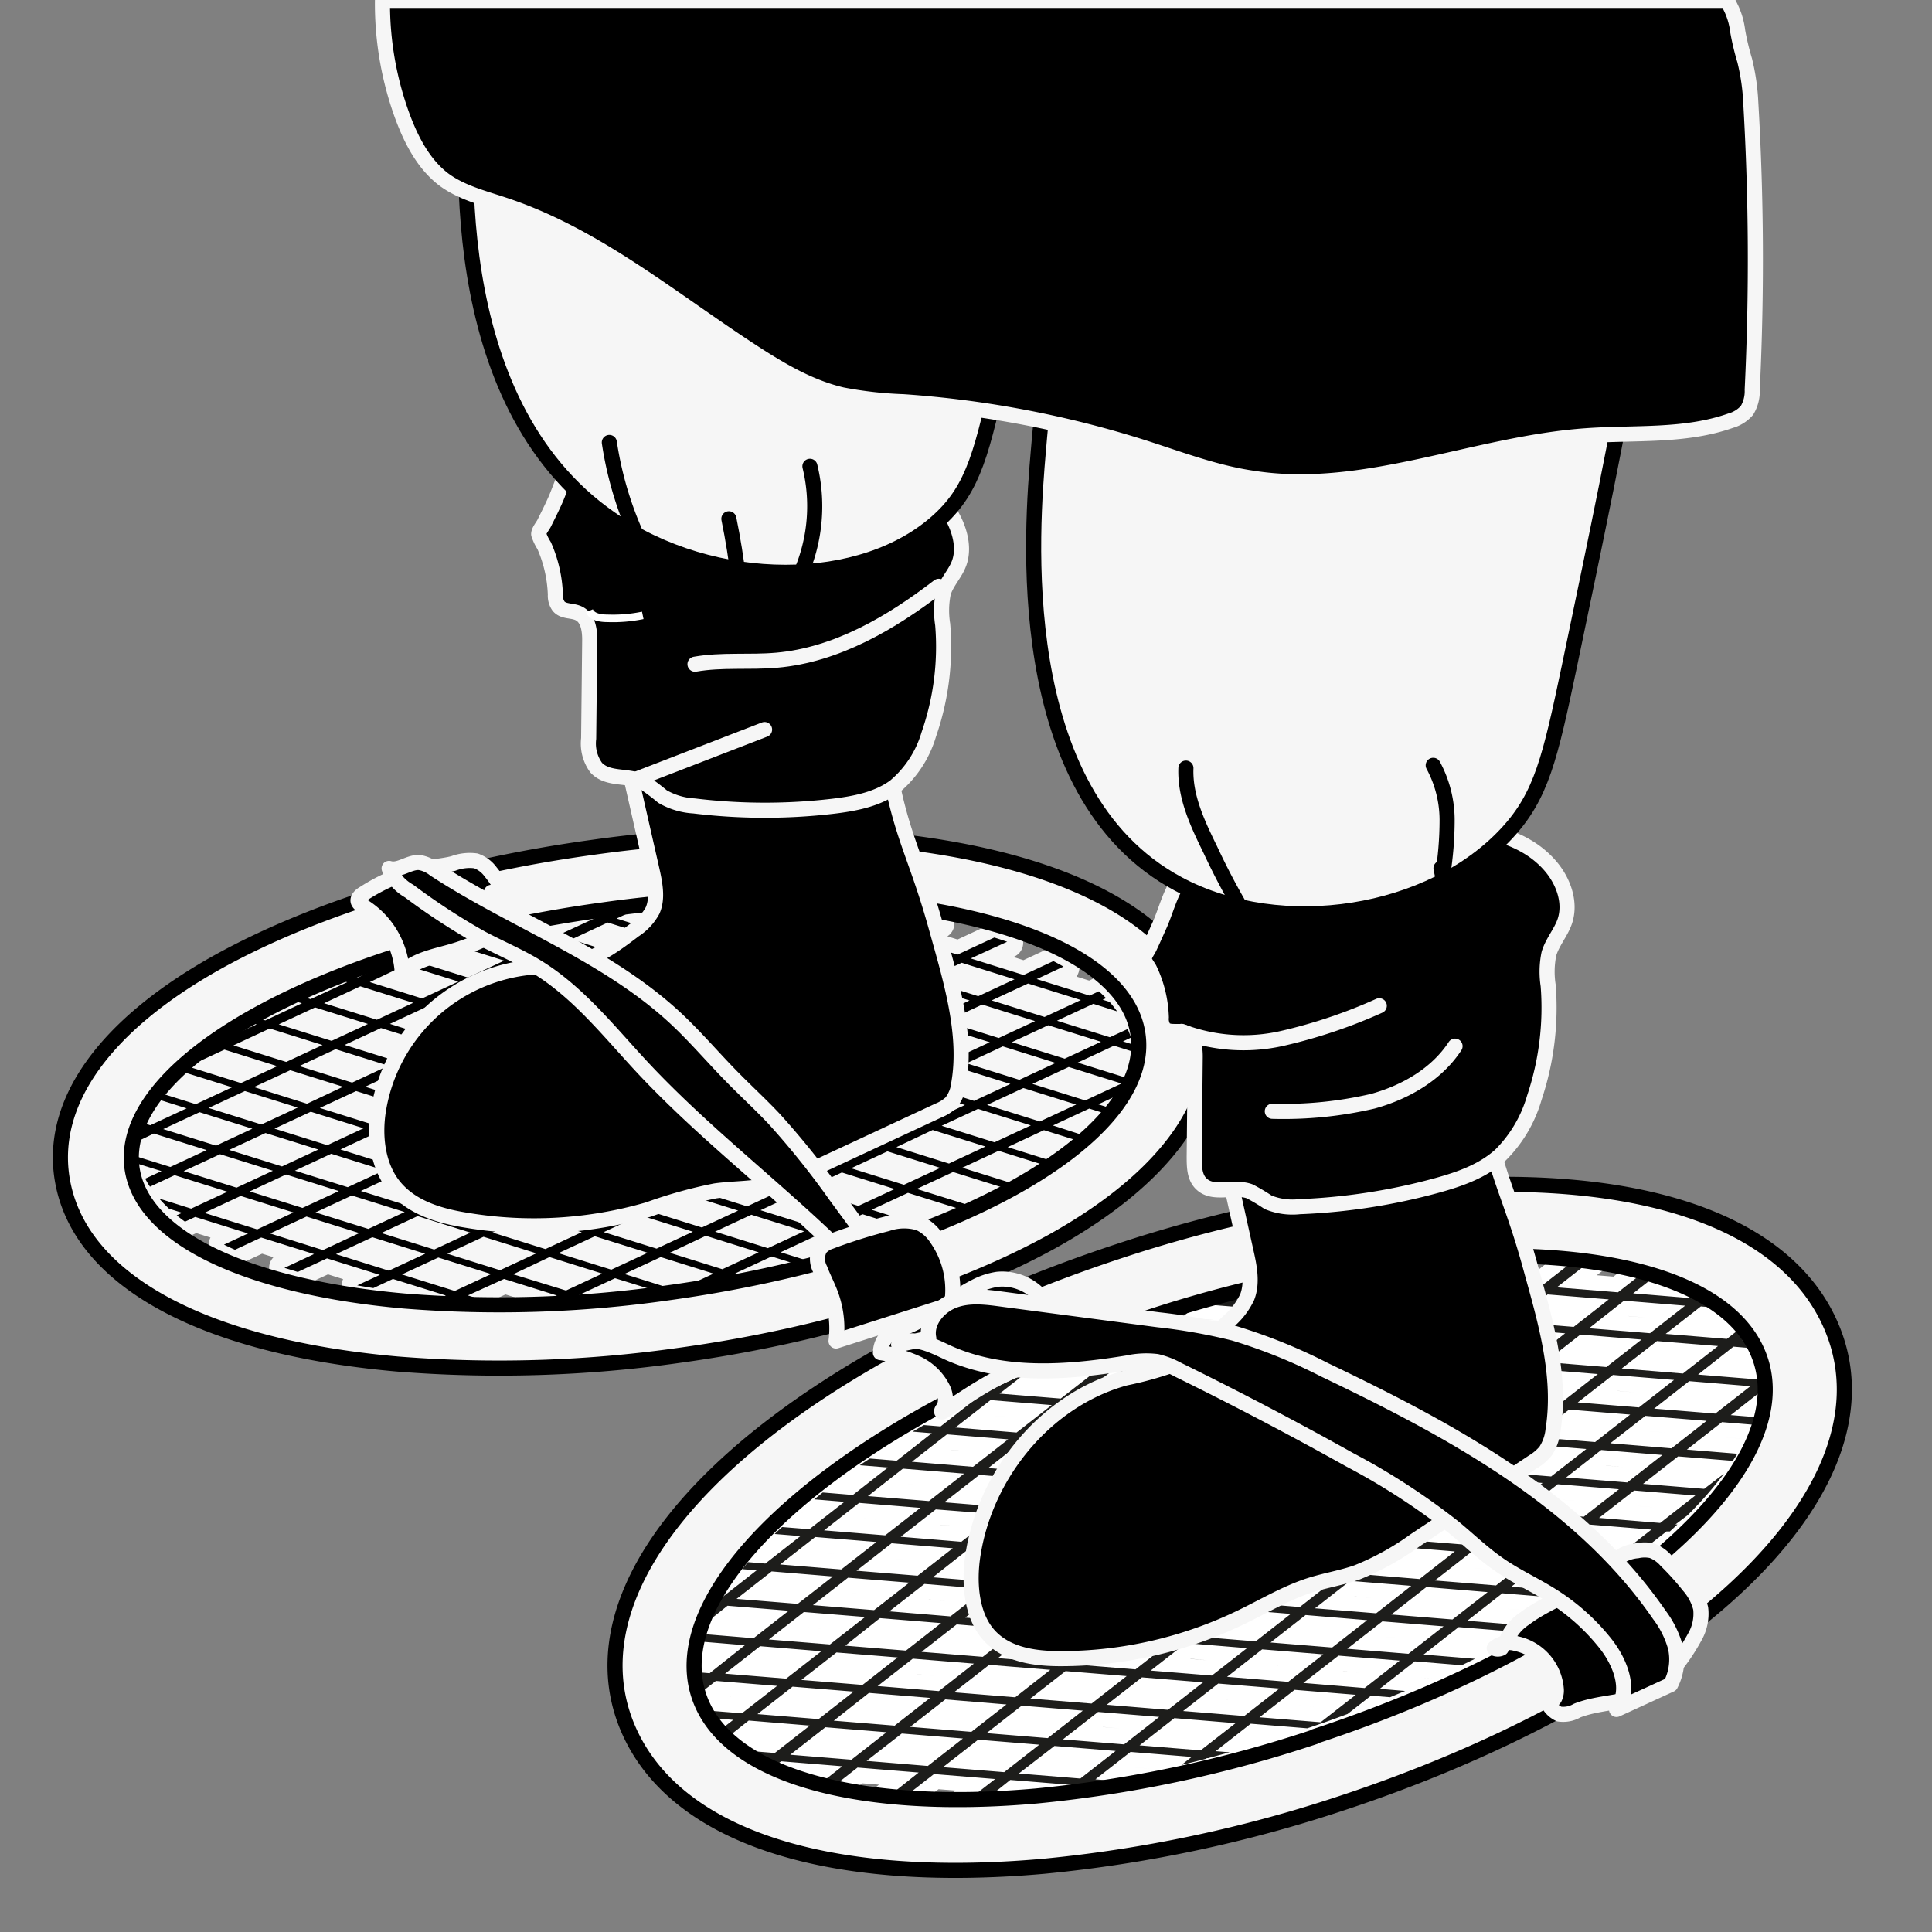<svg xmlns="http://www.w3.org/2000/svg" viewBox="0 0 256 256"><rect x="0" y="0" width="256" height="256" fill="#808080" stroke="none"/><defs><style>.RGB-2pt-black-round-outline-on-white-bg,.cls-1{fill:#f6f6f6;}.RGB-2pt-black-round-outline-on-white-bg,.cls-6{stroke:#000;}.RGB-2pt-black-round-outline-on-white-bg,.RGB-2pt-white-round-outline-on-black-bg,.cls-5,.cls-6{stroke-linecap:round;stroke-width:2px;}.RGB-2pt-black-round-outline-on-white-bg,.RGB-2pt-white-round-outline-on-black-bg,.cls-5{stroke-linejoin:round;}.cls-2{fill:#1d1d1b;}.cls-3{fill:#fff;}.RGB-2pt-white-round-outline-on-black-bg,.cls-5{stroke:#f6f6f6;}.cls-4,.cls-5,.cls-6{fill:none;}.cls-4{stroke:#fff;stroke-miterlimit:10;}.cls-6{stroke-linejoin:bevel;}</style></defs><g id="Survival"><path d="M72.4,173.25a1,1,0,0,1-1-.78,1,1,0,0,1,0-.56l-4.58-1.43-2.57,1.2a1.12,1.12,0,0,1,.07.58,1,1,0,0,1-1,.82h0c-1.68-.08-3.2-.17-4.63-.29a1,1,0,0,1-.75-.43l-5.81-1.82-2.25,1a.87.87,0,0,1-.42.1h-.16l-2.15-.36a1,1,0,0,1-.82-.86,1,1,0,0,1,.57-1l.66-.31-4.16-1.3-3.52,1.64a1.06,1.06,0,0,1-.42.09.8.8,0,0,1-.27,0L37.4,169a1,1,0,0,1-.7-.89,1,1,0,0,1,.57-1l1.58-.74-4.16-1.3-3.12,1.45a.92.92,0,0,1-.42.1,1,1,0,0,1-.41-.09c-.51-.22-1-.45-1.49-.69a1,1,0,0,1,0-1.8l.85-.4L26,162.34l-1,.47a1.06,1.06,0,0,1-.42.09,1,1,0,0,1-.59-.19c-.4-.29-.78-.58-1.14-.88a1,1,0,0,1-.35-.59l-.33-.11a1,1,0,0,1-.38-.22,16.64,16.64,0,0,1-1.37-1.41,1,1,0,0,1-.08-1.2,1,1,0,0,1,.16-.2l-.13.07a1.06,1.06,0,0,1-.42.09,1,1,0,0,1-.84-.45c-.25-.38-.47-.76-.67-1.14a1,1,0,0,1-.07-.79,1,1,0,0,1,.37-.5l-.53-.17a1,1,0,0,1-.66-.65c-.11-.37-.21-.74-.29-1.11a1,1,0,0,1,.31-.95,1.17,1.17,0,0,1,.28-.17,1,1,0,0,1-.34-.14,1,1,0,0,1-.47-.83,12.41,12.41,0,0,1,.08-1.53,1.2,1.2,0,0,1,.08-.27,1,1,0,0,1,0-.24,9.6,9.6,0,0,1,.19-1,1,1,0,0,1,.48-.63,1,1,0,0,1,.49-.12,1,1,0,0,1,.3,0l1.21.38,2.12-1-2.55-.8a1,1,0,0,1-.57-1.45c.15-.28.32-.55.49-.83a1,1,0,0,1,.85-.46h.14a1,1,0,0,1,.1-1.08,26,26,0,0,1,2.13-2.4,1,1,0,0,1,.28-.2l2.71-1.26a1,1,0,0,1,.22-1.35l.19-.14c.22-.18.45-.36.69-.53a1,1,0,0,1,.59-.2,1,1,0,0,1,.3,0l1.6.5,2.12-1-.48-.15a1,1,0,0,1-.7-.83,1,1,0,0,1,.48-1c.25-.15.5-.3.76-.44l.3-.18a1.09,1.09,0,0,1,.5-.13,1,1,0,0,1,.3,0l2.73.85,2.12-1-1-.31a1,1,0,0,1-.7-.88,1,1,0,0,1,.57-1l1-.51a1.57,1.57,0,0,1,.62-.14.75.75,0,0,1,.23,0l3.11,1,2.11-1-.75-.24a1,1,0,0,1-.7-.92,1,1,0,0,1,.63-1l1-.4.31-.12a1.07,1.07,0,0,1,.35-.06,1,1,0,0,1,.3,0l2.7.85,2.16-1a1,1,0,0,1,.23-1.8l1.49-.47a1,1,0,0,1,.3,0,.92.92,0,0,1,.29,0l1.54.48L56.77,124a1,1,0,0,1,.67-.57c2.21-.55,4.5-1.06,6.8-1.53l.2,0a1,1,0,0,1,.42,1.91l-1.14.53,4.16,1.3,2.12-1-3.82-1.19a1,1,0,0,1,.12-1.94l1.88-.35h.18a.93.93,0,0,1,.29,0l5.24,1.63,2.13-1a1,1,0,0,1,.3-1.89q1.08-.15,2.16-.27h.11a1,1,0,0,1,.3,0l1,.32,1.25-.58a.9.9,0,0,1,.32-.09q1.79-.16,3.57-.3h.08a1,1,0,0,1,.42,1.9l-1.07.5,4.16,1.3,2.12-1-3-1a1,1,0,0,1-.69-1.08,1,1,0,0,1,.93-.87c.86,0,1.72-.1,2.58-.13h0a1,1,0,0,1,.3,0L94.63,120l2.76-1.29a1,1,0,0,1,.42-.09h0c1,0,1.92,0,2.87,0a1,1,0,0,1,.8.42,1,1,0,0,1,.78-.38h0c1.16,0,2.31.08,3.45.14a1,1,0,0,1,.24,0l3.38,1.06,1.32-.61a1.07,1.07,0,0,1,.43-.09h.09l2.4.25a1,1,0,0,1,.87.83,1,1,0,0,1-.54,1.06l4.16,1.3,3.8-1.77a1,1,0,0,1,.42-.09.62.62,0,0,1,.19,0l2,.41a1,1,0,0,1,.78.87,1,1,0,0,1-.57,1l-2.09,1,4.16,1.3,4.52-2.1a1,1,0,0,1,.42-.09,1.06,1.06,0,0,1,.31,0c.58.19,1.16.38,1.72.58a1,1,0,0,1,.09,1.85l-2.49,1.15,4.16,1.31,3.6-1.68a1,1,0,0,1,.87,0c.48.24.93.5,1.38.75a1,1,0,0,1,.51.91,1,1,0,0,1-.58.87l-1.21.56,4.16,1.3.88-.41a1.06,1.06,0,0,1,.42-.09,1,1,0,0,1,.67.25c.35.31.68.63,1,1a.88.88,0,0,1,.2.3.89.89,0,0,1,.29.22,16.19,16.19,0,0,1,1.1,1.33,1,1,0,0,1,0,1.18,1,1,0,0,1-.81.42,1,1,0,0,1-.3,0l-2.78-.87-2.11,1,4.15,1.3,2-.93a1.07,1.07,0,0,1,.43-.09,1,1,0,0,1,.34.06,1,1,0,0,1,.57.53,10,10,0,0,1,.48,1.25,1,1,0,0,1,0,.51,1.06,1.06,0,0,1,.25.48,10.18,10.18,0,0,1,.19,1.08,1,1,0,0,1-1,1.12,1,1,0,0,1-.3,0l-2.31-.73-2.12,1,4.16,1.3a1,1,0,0,1,.39-.08,1,1,0,0,1,.62.22,1,1,0,0,1,.36,1,12.1,12.1,0,0,1-.48,1.69,1,1,0,0,1-.52.57l-1.81.84.31.1a1,1,0,0,1,.63.6,1,1,0,0,1-.08.88c-.17.27-.36.54-.55.81a1,1,0,0,1-.82.43,1,1,0,0,1-.3,0l-3.08-1-2.12,1,3.32,1a1,1,0,0,1,.41,1.65c-.19.2-.41.4-.62.6l-.13.13a1,1,0,0,1-.69.27,1,1,0,0,1-.3,0l-.1,0a1,1,0,0,1-.31,1.06,46.17,46.17,0,0,1-5.47,3.93l-.11.06-1,.45a1.1,1.1,0,0,1-.34.34l-.26.15-.81.46a1,1,0,0,1-.48.13,1,1,0,0,1-.3,0h0l-3.25,1.52a1,1,0,0,1-.56.76l-.14.06c-.22.11-.47.22-.71.32l-.39.18a1.15,1.15,0,0,1-.41.08,1,1,0,0,1-.3,0l-.24-.08-3.75,1.75a1.05,1.05,0,0,1-.51.44l-.42.16-.94.35a.85.85,0,0,1-.31.06l-.4.19q-4.35,1.54-9,2.81a1.26,1.26,0,0,1-.27,0,1,1,0,0,1-.93-.66,1,1,0,0,1,.12-.92l-4.35-1.36-2.12,1,3.41,1.07a1,1,0,0,1,.7,1,1,1,0,0,1-.77.94l-1.72.4a.78.78,0,0,1-.22,0,1,1,0,0,1-.3,0l-5-1.56-2.12,1,.45.14a1,1,0,0,1-.13,1.94c-.64.12-1.28.23-1.93.33l-.16,0a1,1,0,0,1-.3-.05l-1.82-.57-2.85,1.33a1.4,1.4,0,0,1-.29.09c-1.63.21-3.3.41-5.1.59H88a.93.93,0,0,1-.29-.05l-6.09-1.9-2.44,1.13a1,1,0,0,1,.15.66,1,1,0,0,1-1,.87c-.89,0-1.78.08-2.67.1h-.25c-1,0-2,.05-3,.06ZM60.19,170l2.13-1-4.16-1.31-2.12,1ZM74.93,170l2.12-1-4.16-1.3-2.12,1Zm14.74-.06,2.12-1-4.16-1.3-2.12,1Zm-38.2-2.61,2.12-1L49.43,165l-2.12,1Zm14.73-.06,2.12-1L64.16,165l-2.12,1Zm14.74-.07,2.12-1-4.16-1.31-2.12,1Zm14.73-.06,2.12-1-4.16-1.31-2.12,1Zm-52.93-2.55,2.12-1-4.16-1.31-2.12,1Zm14.73-.06,2.12-1-4.16-1.3-2.12,1Zm14.74-.06,2.12-1-4.16-1.3-2.12,1Zm14.73-.06,2.12-1-4.16-1.3-2.12,1Zm14.74-.06,2.12-1L99.64,162l-2.12,1Zm14.73-.07,2.12-1L114.37,162l-2.12,1ZM34,161.83l2.12-1L32,159.54l-2.12,1Zm14.73-.06,2.12-1-4.16-1.3-2.12,1Zm14.74-.06,2.12-1-4.16-1.3-2.12,1Zm14.73-.07,2.12-1-4.16-1.31-2.12,1ZM93,161.58l2.12-1-4.16-1.3-2.12,1Zm14.73-.06,2.12-1-4.16-1.3-2.12,1Zm14.74-.06,2.12-1-4.16-1.3-2.12,1Zm-101.3-3.62a1,1,0,0,1,.3,0l3.86,1.21,2.12-1-4.16-1.3-2.25,1ZM40,159l2.12-1L38,156.74l-2.12,1ZM54.75,159l2.12-1-4.16-1.3-2.12,1Zm14.73-.06,2.12-1-4.15-1.3-2.12,1Zm14.74-.06,2.12-1-4.16-1.3-2.12,1ZM99,158.78l2.11-1-4.15-1.3-2.12,1Zm14.73-.06,2.12-1-4.16-1.31-2.12,1Zm14.73-.06,2.12-1-4.15-1.3-2.12,1ZM31.29,156.3l2.12-1L29.25,154l-2.12,1ZM46,156.24l2.12-1L44,154l-2.12,1Zm14.74-.07,2.12-1-4.16-1.31-2.12,1Zm14.73-.06,2.12-1-4.16-1.31-2.12,1Zm14.74-.06,2.12-1-4.16-1.3-2.12,1ZM105,156l2.12-1-4.16-1.3-2.12,1Zm14.74-.06,2.12-1-4.16-1.3-2.12,1Zm14.73-.07,2.12-1-4.16-1.31-2.12,1ZM18.49,152.29l4.07,1.27,2.12-1-4.16-1.3-2.13,1Zm18.8,1.21,2.12-1-4.16-1.3-2.12,1ZM52,153.44l2.12-1L50,151.15l-2.12,1Zm14.73-.06,2.12-1-4.16-1.3-2.12,1Zm14.74-.06,2.12-1L79.46,151l-2.12,1Zm14.73-.07,2.12-1L94.19,151l-2.12,1Zm14.74-.06,2.12-1-4.16-1.3-2.12,1Zm14.73-.06,2.12-1-4.16-1.3-2.12,1Zm14.74-.06,2.12-1-4.16-1.3-2.12,1Zm-111.88-2.3,2.12-1-4.16-1.3-2.12,1Zm14.74-.06,2.12-1-4.16-1.3-2.12,1ZM58,150.64l2.12-1L56,148.35l-2.12,1Zm14.74-.06,2.12-1-4.16-1.3-2.12,1Zm14.73-.06,2.12-1-4.16-1.3-2.12,1Zm14.74-.06,2.12-1-4.16-1.3-2.12,1Zm14.73-.07,2.12-1-4.16-1.3-2.12,1Zm14.74-.06,2.12-1L129.67,148l-2.12,1ZM34.57,148l2.12-1-4.16-1.3-2.12,1Zm14.73-.06,2.12-1-4.16-1.3-2.12,1ZM64,147.85l2.12-1L62,145.56l-2.12,1Zm14.73-.06,2.12-1-4.16-1.3-2.12,1Zm14.74-.07,2.12-1-4.16-1.31-2.12,1Zm14.73-.06,2.12-1-4.15-1.3-2.12,1ZM123,147.6l2.12-1-4.16-1.3-2.12,1Zm14.73-.06,2.12-1-4.15-1.3-2.12,1Zm-111.87-2.3,2.12-1L23.8,143l-2.12,1Zm14.73-.07,2.12-1-4.15-1.3-2.12,1Zm14.74-.06,2.12-1-4.16-1.31-2.12,1ZM70,145.05l2.13-1L68,142.76l-2.12,1ZM84.78,145l2.12-1-4.16-1.3-2.12,1Zm14.74-.06,2.12-1-4.16-1.3-2.12,1Zm14.73-.07,2.12-1-4.16-1.31-2.12,1ZM129,144.8l2.12-1-4.16-1.3-2.12,1Zm14.73-.06,2.12-1-4.16-1.3-2.12,1Zm-111.87-2.3,2.12-1-4.16-1.3-2.12,1Zm14.73-.06,2.12-1-4.16-1.3-2.12,1Zm14.74-.06,2.12-1L59.28,140l-2.12,1Zm14.73-.07,2.12-1L74,140l-2.12,1Zm14.74-.06,2.12-1-4.16-1.31-2.12,1Zm14.73-.06,2.12-1-4.16-1.3-2.12,1Zm14.74-.06,2.12-1-4.16-1.3-2.12,1ZM135,142l2.12-1-4.16-1.3-2.12,1Zm-97.14-2.36,2.12-1-4.16-1.31-2.12,1Zm14.74-.06,2.12-1-4.16-1.3-2.12,1Zm14.73-.06,2.12-1-4.16-1.3-2.12,1Zm14.74-.06,2.12-1L80,137.17l-2.12,1Zm14.73-.06,2.12-1-4.16-1.3-2.12,1Zm14.74-.07,2.12-1L109.49,137l-2.12,1Zm14.73-.06,2.12-1-4.16-1.3-2.12,1Zm14.74-.06,2.12-1-4.16-1.3-2.12,1Zm-97.14-2.36,2.12-1-4.16-1.3-2.12,1Zm14.73-.06,2.12-1-4.16-1.3-2.12,1Zm14.74-.07,2.12-1-4.16-1.31-2.12,1Zm14.73-.06,2.12-1L86,134.37l-2.12,1Zm14.74-.06,2.12-1-4.16-1.3-2.12,1Zm14.73-.06,2.12-1-4.16-1.3-2.11,1Zm14.74-.07,2.12-1-4.16-1.31-2.12,1Zm-82.41-2.42,2.12-1-4.15-1.3-2.12,1ZM64.6,134l2.12-1-4.16-1.3-2.12,1Zm14.73-.06,2.12-1-4.16-1.3-2.12,1Zm14.74-.07,2.12-1L92,131.58l-2.12,1Zm14.74-.06,2.11-1-4.15-1.31-2.12,1Zm14.73-.06,2.12-1-4.16-1.3-2.12,1Zm14.73-.06,2.13-1-4.16-1.3-2.12,1Zm-82.4-2.43,2.12-1L53.83,129l-2.12,1Zm14.74-.06,2.12-1-4.16-1.31-2.12,1Zm14.73-.06,2.12-1-4.16-1.3-2.12,1Zm14.74-.06,2.11-1L98,128.78l-2.12,1Zm14.73-.06,2.12-1-4.16-1.3-2.12,1Zm14.74-.07,2.12-1-4.16-1.31-2.12,1Zm-67.67-2.48,2.12-1-4.16-1.3-2.12,1Zm14.73-.06,2.12-1-4.16-1.3-2.12,1Zm14.74-.07,2.12-1L89.31,126l-2.12,1Zm14.73-.06,2.12-1L104,126l-2.12,1Zm14.74-.06,2.12-1-4.16-1.3-2.12,1Zm-38.2-2.61,2.12-1-4.16-1.3-2.12,1Zm14.73-.06,2.12-1-4.16-1.3-2.12,1Zm14.74-.07,2.12-1-4.16-1.3-2.12,1Zm-8.73-2.73,2.12-1-3.52-1.1a1,1,0,0,1-.51-.38,1.06,1.06,0,0,1-.37.29l-1.88.88Z"/><path class="cls-1" d="M97.81,119.63l2.85,0-4.22,2,7,2.19,4.81-2.24-6-1.87c1.15,0,2.29.08,3.43.14l3.75,1.17,1.67-.77c.8.07,1.59.15,2.38.24l-2.32,1.08,7,2.19,4.15-1.93,2,.41-4.43,2.06,7,2.19,4.87-2.26c.58.18,1.15.37,1.7.56L128.63,127l7,2.19,3.95-1.84c.46.24.9.48,1.34.73l-3.55,1.65,7,2.19,1.24-.57c.33.3.64.6.95.91l-.45.21.91.28a15.09,15.09,0,0,1,1,1.26l-3.15-1-4.81,2.24,7,2.19,2.36-1.09a10.68,10.68,0,0,1,.44,1.14l-1.06.5,1.32.41c.07.33.13.65.17,1l-2.68-.84-4.81,2.24,7,2.19.32-.15a11.39,11.39,0,0,1-.44,1.56l-4.15,1.93,2.77.87c-.16.26-.34.51-.52.77l-3.45-1.08-4.81,2.24L145.3,151l-.73.7-6.24-1.95L133.52,152l7,2.19,2.7-1.26a44.28,44.28,0,0,1-5.35,3.84l-1.62.76.23.07c-.34.2-.68.41-1,.6L135,158l-4.81,2.24.64.2-.12.06-1.1.49-.61-.19-4.81,2.24.26.08c-.45.17-.89.35-1.34.51l-.12,0-.67.31c-2.83,1-5.78,1.93-8.83,2.76l1.76-.82-7-2.19-4.81,2.24,5.87,1.84-1.71.4-5.36-1.68-4.81,2.24,2.91.91-1.92.33-2.19-.69-3.2,1.49c-1.69.23-3.38.42-5.08.6l-6.45-2-4.81,2.24,1.6.5-2.66.09-.14,0-.11.05q-1.52,0-3,.06l1.41-.65-7-2.19L62,171.65l1.39.43c-1.55-.07-3.09-.16-4.6-.29l.28-.13-7-2.19-2.6,1.21c-.72-.12-1.43-.23-2.14-.36l3-1.39-7-2.19-3.87,1.8L37.69,168l3.92-1.83-7-2.19-3.47,1.62c-.51-.22-1-.45-1.46-.68l3.19-1.48-7-2.19-1.36.63c-.39-.28-.75-.56-1.1-.84l.72-.34-1.73-.54a18.12,18.12,0,0,1-1.3-1.34l4.23,1.33,4.81-2.24-7-2.19-3.27,1.52a10.55,10.55,0,0,1-.63-1.06l2.16-1-3-.93a9.43,9.43,0,0,1-.27-1l4.44,1.38,4.81-2.24-7-2.19L18,151.35a10.9,10.9,0,0,1,.08-1.39l.64-.3-.56-.18c.05-.29.09-.58.17-.87l1.58.49,4.82-2.24-5-1.57c.15-.26.3-.52.47-.78l5.74,1.8,4.81-2.24-7-2.19-2.53,1.18a25,25,0,0,1,2-2.31L28,138.54,26.36,138c.29-.22.56-.44.86-.66l2,.62L34,135.74l-2.94-.92c.33-.21.69-.41,1-.61l3.1,1L40,132.94l-3.45-1.08c.35-.17.69-.34,1-.5l.12-.06,3.48,1.09L46,130.15l-3.22-1c.44-.18.89-.34,1.34-.51l3.07,1L52,127.35l-2.19-.69,1.49-.46,1.9.59L58,124.55l-.35-.11q3.33-.82,6.76-1.52L61,124.54l7,2.19,4.81-2.24-6.28-2,1.88-.34,5.6,1.75,4.81-2.23L76.45,121l2.14-.26,1.38.43,1.59-.74c1.18-.12,2.36-.21,3.55-.3l-3.41,1.58,7,2.19,4.82-2.24L88,119.9l2.56-.12,4.15,1.3,3.11-1.45m14.35,6.91L117,124.3l-7-2.19-4.81,2.24,7,2.19m-14.74.07,4.81-2.24-7-2.19-4.81,2.24,7,2.19m-14.73.06,4.81-2.24-7-2.19-4.81,2.24,7,2.19m38.2,2.61L125.7,127l-7-2.19-4.81,2.24,7,2.19m-14.74.06L111,127.1l-7-2.19-4.81,2.24,7,2.19m-14.73.06,4.81-2.24-7-2.19-4.81,2.24,7,2.19m-14.74.07,4.81-2.24-7-2.19-4.81,2.24,7,2.19M62,129.53l4.81-2.24-7-2.19L55,127.34l7,2.19M129.62,132l4.81-2.24-7-2.19-4.81,2.24,7,2.19m-14.74.07,4.81-2.24-7-2.19-4.81,2.24,7,2.19m-14.73.06L105,129.9l-7-2.19L93.15,130l7,2.19m-14.74.06L90.22,130l-7-2.19L78.42,130l7,2.19m-14.73.06L75.49,130l-7-2.19-4.82,2.24,7,2.19m-14.74.06,4.81-2.24-7-2.19L49,130.13l7,2.19m82.41,2.43,4.81-2.24-7-2.19-4.82,2.24,7,2.19m-14.74.06,4.81-2.24-7-2.19-4.81,2.24,7,2.19m-14.73.06,4.81-2.24-7-2.19-4.81,2.24,7,2.19m-14.74.06L99,132.69l-7-2.19-4.81,2.24,7,2.19M79.41,135l4.81-2.24-7-2.19-4.81,2.24,7,2.19m-14.74.06,4.81-2.24-7-2.19-4.81,2.24,7,2.19m-14.73.06,4.81-2.24-7-2.19-4.81,2.24,7,2.19m82.4,2.42,4.81-2.24-7-2.19-4.81,2.24,7,2.19m-14.74.07,4.82-2.24-7-2.19-4.81,2.24,7,2.19m-14.73.06,4.81-2.24-7-2.19-4.81,2.24,7,2.19m-14.74.06,4.81-2.24-7-2.19-4.81,2.24,7,2.19m-14.73.06,4.81-2.24-7-2.19-4.81,2.24,7,2.19m-14.74.07,4.81-2.24-7-2.19-4.81,2.24,7,2.19m-14.73.06,4.81-2.24-7-2.19-4.81,2.24,7,2.19m97.14,2.36,4.81-2.24-7-2.19-4.81,2.24,7,2.19m-14.74.06,4.81-2.24-7-2.19-4.81,2.24,7,2.19m-14.73.06,4.81-2.24-7-2.19-4.81,2.24,7,2.19m-14.74.07,4.81-2.24-7-2.19-4.81,2.24,7,2.19m-14.73.06,4.81-2.24-7-2.19-4.81,2.24,7,2.19m-14.74.06,4.81-2.24-7-2.19L60.4,138.4l7,2.19m-14.73.06,4.81-2.24-7-2.19-4.81,2.24,7,2.19m-14.74.06,4.81-2.24-7-2.19-4.81,2.24,7,2.19m97.14,2.37,4.81-2.24-7-2.19-4.81,2.24,7,2.19m-14.73.06,4.81-2.24-7-2.19L113.34,141l7,2.19m-14.74.06L110.4,141l-7-2.19L98.6,141l7,2.19m-14.73.06L95.67,141l-7-2.19-4.81,2.24,7,2.19m-14.74.06,4.81-2.24-7-2.19-4.81,2.24,7,2.19m-14.73.07,4.81-2.24-7-2.19L54.4,141.2l7,2.19m-14.74.06,4.81-2.24-7-2.19-4.81,2.24,7,2.19m-14.73.06,4.81-2.24-7-2.19-4.81,2.24,7,2.19m111.87,2.3,4.81-2.24-7-2.19-4.81,2.24,7,2.19m-14.73.06,4.81-2.24-7-2.19-4.82,2.24,7,2.19m-14.74.06,4.81-2.24-7-2.19-4.81,2.24,7,2.19M99.59,146l4.81-2.24-7-2.19-4.82,2.24,7,2.19m-14.74.06,4.81-2.24-7-2.19-4.81,2.24,7,2.19m-14.73.06,4.81-2.24-7-2.19-4.81,2.24,7,2.19m-14.74.06,4.81-2.24-7-2.19L48.39,144l7,2.19m-14.73.07L45.46,144l-7-2.19-4.81,2.23,7,2.2m97.14,2.36,4.81-2.24-7-2.19-4.81,2.24,7,2.19m-14.74.06,4.81-2.24-7-2.19-4.81,2.24,7,2.19m-14.73.06,4.81-2.24-7-2.19-4.81,2.24,7,2.19m-14.74.06,4.81-2.24-7-2.19-4.81,2.24,7,2.19m-14.73.07,4.81-2.24-7-2.2-4.81,2.24,7,2.2m-14.74.06,4.81-2.24-7-2.19-4.81,2.24,7,2.19M49.37,149l4.82-2.24-7-2.19-4.81,2.24,7,2.19M34.64,149l4.81-2.24-7-2.19-4.81,2.24,7,2.19m97.14,2.36,4.81-2.24-7-2.19-4.81,2.24,7,2.19m-14.74.07,4.81-2.24-7-2.19-4.81,2.24,7,2.19m-14.73.06,4.81-2.24-7-2.19-4.81,2.24,7,2.19m-14.74.06,4.81-2.24-7-2.19-4.81,2.24,7,2.19m-14.73.06,4.81-2.24-7-2.19-4.81,2.24,7,2.19m-14.74.06,4.81-2.24-7-2.19-4.81,2.24,7,2.19m-14.73.07,4.81-2.24-7-2.19-4.81,2.24,7,2.19m-14.74.06,4.81-2.24-7-2.19-4.81,2.24,7,2.19m97.14,2.36,4.81-2.24-7-2.19L118.78,152l7,2.19m-14.73.06,4.81-2.24-7-2.19-4.81,2.24,7,2.19m-14.74.06,4.81-2.24-7-2.19-4.81,2.24,7,2.19m-14.73.07,4.81-2.24-7-2.19-4.81,2.24,7,2.19m-14.74.06,4.81-2.24-7-2.19-4.81,2.24,7,2.19m-14.73.06,4.81-2.24-7-2.19-4.81,2.24,7,2.19m-14.74.06,4.81-2.24-7-2.19-4.81,2.24,7,2.19m97.14,2.36,4.81-2.24-7-2.19-4.81,2.24,7,2.19m-14.73.07,4.81-2.24-7-2.19-4.81,2.24,7,2.19m-14.74.06,4.81-2.24-7-2.19L98,154.87l7,2.19m-14.73.06,4.81-2.24-7-2.19-4.81,2.24,7,2.19m-14.74.06,4.81-2.24-7-2.19L68.57,155l7,2.19m-14.73.06L65.64,155l-7-2.19-4.82,2.24,7,2.19m-14.74.07,4.81-2.24-7-2.19-4.81,2.24,7,2.19m-14.73.06,4.81-2.24-7-2.19-4.82,2.24,7,2.19m97.14,2.36,4.81-2.24-7-2.19-4.81,2.24,7,2.19m-14.74.06,4.81-2.24-7-2.19-4.81,2.24,7,2.19M99,159.85l4.81-2.24-7-2.19L92,157.66l7,2.19m-14.74.07,4.81-2.24-7-2.19-4.81,2.24,7,2.19M69.56,160l4.81-2.24-7-2.19-4.81,2.24,7,2.19M54.82,160l4.81-2.24-7-2.19-4.81,2.24,7,2.19m-14.74.06,4.82-2.24-7-2.19-4.81,2.24,7,2.19m82.41,2.43,4.81-2.24-7-2.19-4.81,2.24,7,2.19m-14.74.06,4.82-2.24-7-2.19-4.81,2.24,7,2.19M93,162.65l4.81-2.24-7-2.19L86,160.46l7,2.19m-14.74.06,4.82-2.24-7-2.19-4.81,2.24,7,2.19m-14.73.07,4.81-2.24-7-2.19-4.81,2.24,7,2.19m-14.74.06,4.82-2.24-7-2.19-4.81,2.24,7,2.19m-14.73.06,4.81-2.24-7-2.19-4.81,2.24,7,2.19m82.4,2.42,4.81-2.24-7-2.19-4.81,2.24,7,2.19m-14.73.07,4.81-2.24-7-2.19-4.81,2.24,7,2.19M87,165.45l4.81-2.24-7-2.19L80,163.26l7,2.19m-14.73.06,4.81-2.24-7-2.19-4.81,2.24,7,2.19m-14.74.06,4.81-2.24-7-2.19-4.81,2.24,7,2.19m-14.73.07,4.81-2.25-7-2.19-4.82,2.24,7,2.2m52.93,2.54,4.81-2.24-7-2.19L88.75,166l7,2.19M81,168.24,85.82,166l-7-2.19L74,166.05l7,2.19m-14.74.07,4.81-2.24-7-2.19-4.81,2.24,7,2.19m-14.73.06,4.81-2.24-7-2.19-4.82,2.24,7,2.19M89.74,171l4.81-2.24-7-2.19-4.82,2.24,7,2.19M75,171l4.81-2.24-7-2.19L68,168.85,75,171m-14.74.06,4.82-2.24-7-2.19-4.82,2.24,7,2.19m37.55-53.47a2,2,0,0,0-.84.18l-2.41,1.13-3.41-1.07a2.08,2.08,0,0,0-.6-.09h-.09c-.86,0-1.72.08-2.59.13a2,2,0,0,0-1.41.71,2,2,0,0,0-1.35-.52H85c-1.29.1-2.47.2-3.59.31a2.14,2.14,0,0,0-.66.17l-.89.42-.63-.2a2.08,2.08,0,0,0-.6-.09h-.22L76.2,119a2,2,0,0,0-1.74,1.81,1.73,1.73,0,0,0,.05.68l-.69.32L69,120.27a2,2,0,0,0-.94-.06l-1.9.35a2.06,2.06,0,0,0-1,.48,2,2,0,0,0-.69-.12,1.72,1.72,0,0,0-.39,0c-2.32.47-4.63,1-6.86,1.54a2,2,0,0,0-1.12.76l-3,1.39-1.17-.36a2,2,0,0,0-.59-.09,2.2,2.2,0,0,0-.58.08l-1.52.48a2,2,0,0,0-1.39,1.91,1.9,1.9,0,0,0,0,.41l-.8.37-2.33-.73a2,2,0,0,0-.6-.09,1.89,1.89,0,0,0-.7.13l-.38.14-1,.38a2,2,0,0,0-1.27,1.93,2,2,0,0,0,.32,1l-.06,0-2.73-.86a2,2,0,0,0-.6-.09,1.94,1.94,0,0,0-.84.19l-.13,0-.7.34-.37.18A2,2,0,0,0,34.57,132a1.94,1.94,0,0,0,.35,1l-2.22-.7a2.08,2.08,0,0,0-.6-.09,2,2,0,0,0-1,.27l-.3.17-.78.45a2,2,0,0,0-.95,2,1.87,1.87,0,0,0,.21.68l-.23.11-1.23-.39a2.08,2.08,0,0,0-.6-.09,2,2,0,0,0-1.18.39c-.25.18-.48.36-.7.54l-.21.16a2,2,0,0,0-.77,1.57l-2,.92a1.9,1.9,0,0,0-.57.4,25.44,25.44,0,0,0-2.21,2.49,2,2,0,0,0-.4.91,2,2,0,0,0-.74.69c-.19.29-.36.58-.52.88a2,2,0,0,0-.12,1.72,1.91,1.91,0,0,0,.35.58,2,2,0,0,0-.84.25,2,2,0,0,0-1,1.25c-.09.35-.14.67-.19.95v.09a1,1,0,0,0,0,.24,1.65,1.65,0,0,0-.07.32,11.09,11.09,0,0,0-.09,1.66,2,2,0,0,0,.35,1.11,2.09,2.09,0,0,0-.11,1.16c.08.39.19.79.32,1.22a2,2,0,0,0,.74,1,2,2,0,0,0,.21,1.26,14,14,0,0,0,.73,1.22,2,2,0,0,0,.91.75,2,2,0,0,0,.48,1,18.31,18.31,0,0,0,1.44,1.48,1.83,1.83,0,0,0,.63.4,2,2,0,0,0,.47.56c.38.31.78.62,1.19.92a2,2,0,0,0,1.18.38,2.08,2.08,0,0,0,.84-.18l.66-.31,1.89.59a2,2,0,0,0,.9,2.74c.49.24,1,.48,1.52.71a2.06,2.06,0,0,0,.81.17,1.94,1.94,0,0,0,.84-.19l2.77-1.29,1.51.47a2,2,0,0,0,.84,3.32c.61.18,1.21.37,1.83.54a2,2,0,0,0,.54.07,1.94,1.94,0,0,0,.84-.19l3.17-1.47,2,.63a1.94,1.94,0,0,0-.16,1.07A2,2,0,0,0,47,172.29c.72.13,1.44.25,2.18.36a1.63,1.63,0,0,0,.31,0,2,2,0,0,0,.85-.19l1.89-.88,5.18,1.62a2,2,0,0,0,1.22.56c1.43.11,3,.21,4.68.29h.09a2,2,0,0,0,2-1.65.77.77,0,0,0,0-.15l1.58-.73,3.48,1.09v.05a2,2,0,0,0,2,1.56h0c1,0,2,0,3.07-.06h.25c.89,0,1.79-.06,2.69-.1a2,2,0,0,0,1.89-1.74c0-.07,0-.15,0-.22l1.35-.63,5.72,1.79a2,2,0,0,0,.59.09h.21c1.82-.19,3.5-.39,5.13-.6a2.28,2.28,0,0,0,.58-.17l2.51-1.17,1.44.46a2,2,0,0,0,.6.09,1.66,1.66,0,0,0,.32,0l1.95-.33a2,2,0,0,0,1.64-1.85,2,2,0,0,0-.2-1l.25-.11,4.62,1.44a1.8,1.8,0,0,0,.6.1,2.3,2.3,0,0,0,.45,0l1.73-.41a2,2,0,0,0,1.53-1.87,2.05,2.05,0,0,0-.36-1.21l.54.17a1.94,1.94,0,0,0,.12.58,2,2,0,0,0,1.87,1.32,2.33,2.33,0,0,0,.53-.07c3.12-.86,6.14-1.8,9-2.8l.17-.08.25-.11a1.64,1.64,0,0,0,.38-.1l1-.37.39-.15a1.87,1.87,0,0,0,.82-.58l3.17-1.47a1.8,1.8,0,0,0,.46.05,2.11,2.11,0,0,0,.82-.17l.39-.18.73-.32.11-.06a2.07,2.07,0,0,0,.93-.92l2.62-1.22h.18a2,2,0,0,0,1-.25l.79-.45.29-.17a2.09,2.09,0,0,0,.49-.4l.73-.34a1.05,1.05,0,0,0,.21-.12,47,47,0,0,0,5.59-4,2.3,2.3,0,0,1,1.45-1.3l.12-.11c.22-.21.45-.42.65-.64a2,2,0,0,0,.52-1.89,2.23,2.23,0,0,0-.29-.65l.23.08a2.08,2.08,0,0,0,.6.09,2,2,0,0,0,1.64-.86c.2-.28.4-.56.57-.85a2,2,0,0,0,.18-1.75s0-.08,0-.11l.4-.19a2,2,0,0,0,1-1.13,14,14,0,0,0,.52-1.82,2,2,0,0,0-.71-2l-.14-.1a2.71,2.71,0,0,0,.35-.24,2,2,0,0,0,.7-1.78,9.69,9.69,0,0,0-.2-1.18,2.16,2.16,0,0,0-.21-.55,2.06,2.06,0,0,0-.1-.53,12.47,12.47,0,0,0-.52-1.35,2,2,0,0,0-1.13-1.06l-.13,0a2,2,0,0,0-.35-1.62,15.94,15.94,0,0,0-1.16-1.42,2.27,2.27,0,0,1-.52-.55c-.4-.4-.72-.71-1.05-1a2,2,0,0,0-1.33-.5,2.08,2.08,0,0,0-.84.18l-.53.25-1.68-.53a2.07,2.07,0,0,0,.38-1.09,2,2,0,0,0-1-1.82c-.46-.26-.92-.52-1.41-.77a2,2,0,0,0-1.76,0l-3.24,1.51-1.32-.42.14-.07a2,2,0,0,0-.18-3.69c-.56-.2-1.15-.4-1.74-.59a2.16,2.16,0,0,0-.62-.09,2,2,0,0,0-.84.18l-4.17,1.94-1.35-.42a2,2,0,0,0-.65-3.64c-.68-.15-1.37-.29-2.06-.42a1.64,1.64,0,0,0-.38,0,2,2,0,0,0-.85.19l-3.44,1.6-2.56-.8a1.78,1.78,0,0,0,0-.65,2,2,0,0,0-1.75-1.67l-2.42-.25h-.18a2.09,2.09,0,0,0-.85.18l-1,.45-3-.94a2,2,0,0,0-.49-.09c-1.1-.06-2.26-.1-3.47-.14h-.06a1.9,1.9,0,0,0-.75.15,1.86,1.86,0,0,0-.81-.19q-1.44,0-2.88,0Z"/><path class="RGB-2pt-black-round-outline-on-white-bg" d="M114.75,119.49c20.11,1.79,34.43,8.09,36,17.32,2.39,14-25.49,29.45-62.28,34.5a157.74,157.74,0,0,1-34.93,1.08c-20.1-1.78-34.42-8.08-36-17.31-2.39-14,25.49-29.46,62.28-34.5a158.39,158.39,0,0,1,34.93-1.09m1-8.35h0a169.41,169.41,0,0,0-37.3,1.15c-19,2.61-36.56,8-49.38,15.06-15.18,8.4-22.57,18.71-20.81,29,2.26,13.2,18.43,22.09,44.38,24.39a169.38,169.38,0,0,0,37.3-1.14c19-2.61,36.56-8,49.39-15.06,15.17-8.41,22.56-18.71,20.8-29-2.25-13.2-18.43-22.09-44.38-24.39Z"/><path class="cls-2" d="M129.23,236.52l-5.17-.43L120.33,239l-.37,0c-.7,0-1.39-.08-2.08-.13l-2.59-.19,3.82-3-5.17-.42-3.41,2.66-.45-.08c-.61-.12-1.2-.25-1.78-.39l-2-.47,2.72-2.13-5.17-.42-1.48,1.16-.54-.24c-.5-.22-1-.44-1.45-.68L99,234l0,0c-.62-.37-1.23-.77-1.82-1.2l-2.85-2.09.5,0q-.24-.25-.48-.54l-.68-.79.9-.7-1.42-.12-.26-.45c-.21-.38-.41-.75-.58-1.14l-.33-.73-.06.05-.1-.4-.2-.46h.1l-.16-.67c-.11-.48-.19-.93-.25-1.38h0v-.3l0-.53,0,0v-.12c0-.32,0-.65,0-1l0-1.05,2.51.2,2.32-1.82-4.49-.37.23-.75-.49.38,1.74-3.76a27.45,27.45,0,0,1,1.7-3.13l.09-.15,2.73-2.13-1.24-.1L97.71,207c.2-.24.39-.48.6-.72l.33-.39,2.41.2,2.33-1.82-3.07-.25,1.58-1.54.72-.67.6-.56,3.65.29,2.33-1.82-4-.32,2.32-1.86.65-.53.39-.29H109l3.64.29,2.33-1.82-4-.32,2.31-1.59,1-.67.63-.42,3.52.28,2.33-1.82-3.14-.26,2.85-1.68,1.37-.8.27-.15,2.13.17,2.32-1.82-1.37-.11,3.15-1.6c1.8-.92,3.67-1.83,5.56-2.71h-.1l2.66-1.15,6.47-2.94-2.12,1.66,5.17.42,2.33-1.82-4.69-.38,4.28-1.57c.76-.27,1.51-.55,2.27-.81l.2-.07,1.42.11,1.37-1.07.16-.05,1.87-.61-.2,0,3.76-1.09,3.56-1.11-.16.13,1-.27,4.6.38,2.33-1.82-1.44-.12,5.81-1.15,3.7-.77-.1.08,1.54-.27,4.08.33,1.53-1.19.27,0,2.65-.33,3.52-.4-3,2.36,5.16.42,4-3.1h.33c.78,0,1.55,0,2.31,0l2.94,0L198.77,169l5.16.42,4.72-3.68.39,0c.68.06,1.35.12,2,.2l2.41.28-4.56,3.57,5.16.42,3.9-3.05.48.13c.57.15,1.12.31,1.67.48l1.83.56L219,170.62l5.16.42,1.41-1.1.58.32c.46.25.89.52,1.31.79l1.18.76,0,0c.35.26.69.54,1,.83l2.3,2-.37,0,.3.41a13.27,13.27,0,0,1,.83,1.23l.28.48h0l.07.14.08.14h0l.11.24a12,12,0,0,1,.46,1.12l.53,1.46-4.27-.35-2.33,1.82,5.17.42,1.59-1.24,0,2a14.88,14.88,0,0,1-.1,1.94l-.05.41-2.33,1.82,1.94.16-.42,1.22c-.11.33-.24.67-.38,1l-.28.68-4.34-.35-2.33,1.82,5.16.42,2.36-1.84-4.44,6a50.28,50.28,0,0,1-4.66,5.35h.05l-1.89,1.78c-.24.23-.49.47-.75.7l-.32.29-.49,0-2.33,1.82.74.06-2.13,1.67-.7.53-.69.52-.7-.06L213,210.26l.61.05-2.77,1.85-1,.64-.29.18h-.08l-.34.26q-4.31,2.76-9,5.29l-.89-1.38-5.68-.46-2.33,1.82,7.82.64-3.2,1.6-1.76.86-.24.12-6.1-.5-2.33,1.82,4.85.4L186.58,225l-2,.84-.22.09-2.38-.2-2.91,2.28-.15,0c-1.69.64-3.5,1.28-5.37,1.92l-.2.06-7.3-.59-2.33,1.82,4.89.4-5.4,1.5c-1,.27-1.91.52-2.87.77l-.26.07c-1.1.29-2.19.56-3.29.82l-2.76.66.51,0-7.59,1.36c-1.87.33-3.53.6-5.09.83l-3.72.53,1.21-.95-5.16-.42-2.45,1.91-.3,0c-.81.06-1.63.11-2.43.14l-3.11.14ZM153,235.44l2.32-1.81-5.16-.43L147.78,235Zm-10.12-.82,2.33-1.82-5.17-.42-2.33,1.82Zm-10.12-.83L135,232l-5.17-.42-2.33,1.82ZM122.59,233l2.33-1.82-5.17-.43-2.33,1.83Zm-10.12-.83,2.33-1.82-5.16-.42-2.33,1.82Zm-10.12-.82,2.33-1.83-5.16-.42-2.33,1.82Zm56.41-.41,2.33-1.83-5.17-.42-2.33,1.82Zm-10.12-.83,2.33-1.82-5.17-.42-2.33,1.82Zm-10.12-.83,2.33-1.82-5.17-.42-2.32,1.82Zm-10.12-.82,2.33-1.83-5.17-.42L123.24,228Zm-10.12-.83,2.33-1.82-5.16-.42-2.33,1.82Zm56.41-.41,2.33-1.82-5.17-.42-2.33,1.82Zm-66.53-.42,2.33-1.82-5.16-.42L103,226.35Zm56.41-.41,2.33-1.82-5.17-.42-2.33,1.82ZM98,226l2.33-1.82-5.16-.43-2.33,1.82Zm56.41-.41,2.33-1.82-5.17-.43-2.33,1.83Zm-10.12-.83,2.33-1.82-5.17-.42-2.32,1.82Zm-10.12-.83,2.33-1.82-5.16-.42-2.33,1.82Zm-10.12-.82,2.33-1.82-5.16-.43-2.33,1.83Zm56.41-.41,2.33-1.82-5.17-.42-2.33,1.82ZM114,222.23l2.33-1.82-5.16-.42-2.33,1.82Zm56.41-.41,2.33-1.82-5.17-.42-2.33,1.82Zm-66.53-.41,2.33-1.83-5.16-.42L98.69,221Zm56.41-.41,2.33-1.83-5.17-.42-2.33,1.82Zm-10.12-.83,2.33-1.82-5.16-.42L145,219.75ZM140,219.34l2.33-1.82-5.16-.42-2.33,1.82Zm-10.12-.82,2.33-1.83-5.16-.42-2.33,1.82Zm56.41-.41,2.33-1.82-5.17-.43-2.33,1.82Zm-66.53-.42,2.33-1.82-5.16-.42-2.33,1.82Zm56.41-.41,2.33-1.82-5.17-.42L171,216.86Zm-66.53-.42L112,215l-5.16-.42-2.33,1.82Zm56.41-.41,2.33-1.82-5.17-.42L160.9,216ZM99.55,216l2.33-1.82-5.17-.43-2.33,1.83Zm56.4-.41,2.33-1.82-5.16-.43-2.33,1.83Zm-10.12-.83,2.33-1.82-5.16-.42-2.33,1.82Zm56.4-.41,2.33-1.82-5.16-.42L197.07,214ZM135.71,214l2.33-1.82-5.16-.42-2.33,1.82Zm56.41-.4,2.33-1.83-5.17-.42L187,213.14Zm-66.53-.42,2.33-1.82-5.16-.42-2.33,1.82Zm56.41-.41,2.33-1.82-5.17-.42-2.33,1.82Zm-66.53-.42,2.33-1.82-5.16-.42-2.33,1.82Zm56.41-.41,2.33-1.82-5.17-.42-2.33,1.82Zm-66.52-.41,2.33-1.83-5.17-.42-2.33,1.82Zm56.4-.41,2.33-1.83-5.16-.42-2.33,1.82Zm-10.12-.83,2.33-1.82-5.16-.42-2.33,1.82Zm56.4-.41,2.33-1.82-5.16-.42-2.33,1.82Zm-66.52-.42,2.33-1.82-5.16-.42L136.36,209Zm56.41-.41,2.33-1.82-5.17-.42-2.33,1.82Zm-66.53-.41,2.33-1.82-5.16-.43-2.33,1.82Zm56.41-.41,2.33-1.82L185,206l-2.33,1.83Zm-66.53-.42,2.33-1.82-5.16-.42-2.33,1.82Zm56.41-.41,2.33-1.82-5.17-.42L172.52,207ZM111.17,207l2.33-1.82-5.17-.42L106,206.53Zm56.4-.41,2.33-1.82-5.16-.42-2.33,1.82Zm-10.12-.82,2.33-1.82-5.16-.43-2.33,1.83Zm56.4-.41,2.33-1.82-5.16-.42-2.33,1.82Zm-66.52-.42,2.33-1.82-5.16-.42-2.33,1.82Zm56.41-.41,2.33-1.82-5.17-.42-2.33,1.82Zm-66.53-.42,2.33-1.82-5.16-.42-2.33,1.82Zm56.41-.4,2.33-1.83-5.17-.42-2.33,1.82Zm-66.53-.42,2.33-1.82-5.16-.42-2.33,1.82Zm56.41-.41,2.33-1.82-5.17-.42-2.33,1.82ZM117,202.41l2.33-1.82-5.17-.42L111.81,202Zm56.4-.41,2.33-1.82-5.16-.42-2.33,1.82Zm-10.12-.82,2.33-1.83-5.16-.42-2.33,1.82Zm56.41-.41L222,199l-5.16-.43-2.33,1.82Zm-66.53-.42,2.33-1.82-5.16-.42L148,199.93Zm56.41-.41,2.33-1.82-5.17-.42-2.33,1.82ZM143,199.52l2.33-1.82-5.16-.42-2.33,1.82Zm56.41-.41,2.33-1.82-5.17-.42-2.33,1.82Zm-66.53-.41,2.33-1.82-5.16-.43-2.33,1.82Zm56.41-.41,2.33-1.82-5.17-.43-2.32,1.83Zm-66.52-.42,2.33-1.82-5.17-.42-2.33,1.82Zm56.4-.41,2.33-1.82-5.16-.42L174,197Zm-10.12-.83,2.33-1.82-5.16-.42-2.33,1.82Zm56.41-.4,2.32-1.83-5.16-.42-2.33,1.82ZM159,195.81l2.33-1.82-5.16-.43-2.33,1.83Zm56.41-.41,2.33-1.82-5.17-.42L210.19,195ZM148.83,195l2.33-1.82-5.16-.42-2.33,1.82Zm56.41-.41,2.33-1.82-5.17-.42-2.33,1.82Zm-66.52-.41,2.32-1.83-5.16-.42-2.33,1.82Zm56.4-.41,2.33-1.83-5.17-.42L190,193.32Zm-66.52-.42,2.33-1.82-5.17-.42-2.33,1.82Zm56.4-.41,2.33-1.82-5.16-.42-2.33,1.82Zm-10.12-.83,2.33-1.82-5.16-.42-2.33,1.82Zm-10.12-.82,2.33-1.82-5.16-.43-2.33,1.82Zm56.41-.41L223.5,189l-5.17-.43L216,190.44Zm-66.53-.42,2.33-1.82-5.16-.42L149.48,190Zm56.41-.41,2.33-1.82-5.17-.42-2.33,1.82Zm-66.52-.42,2.32-1.82-5.16-.42-2.33,1.82Zm56.4-.41,2.33-1.82-5.17-.42-2.32,1.82Zm-66.52-.41,2.33-1.82-5.17-.43-2.33,1.83Zm56.4-.41,2.33-1.82-5.16-.43L185.65,188Zm-10.12-.83,2.33-1.82-5.16-.42-2.33,1.82Zm-10.12-.83,2.33-1.82-5.16-.42-2.33,1.82Zm56.41-.4,2.33-1.83-5.17-.42-2.33,1.82Zm-66.53-.42,2.33-1.82-5.16-.42-2.33,1.82Zm56.41-.41,2.33-1.82-5.17-.42-2.33,1.82Zm-66.52-.42,2.32-1.82-5.16-.42-2.33,1.82Zm56.4-.41,2.33-1.82-5.16-.42-2.33,1.82Zm-66.52-.41,2.33-1.83-5.17-.42-2.33,1.82Zm56.4-.41L199,182l-5.16-.42-2.33,1.82ZM186.5,183l2.33-1.82-5.16-.42-2.33,1.82Zm-10.12-.83,2.33-1.82-5.16-.42-2.33,1.82Zm-10.12-.82,2.33-1.82-5.16-.43-2.33,1.82Zm56.41-.41,2.33-1.82-5.17-.43-2.33,1.83Zm-66.52-.42,2.33-1.82-5.17-.42L151,180.11Zm56.4-.41,2.33-1.82-5.16-.42-2.33,1.82Zm-10.12-.83,2.33-1.82-5.16-.42-2.33,1.82Zm-10.12-.82,2.33-1.82-5.16-.43-2.33,1.83Zm-10.12-.83,2.33-1.82-5.16-.42L177,177.22Zm-10.12-.83L174.4,175l-5.16-.42-2.33,1.82Zm56.41-.4,2.33-1.83-5.17-.42L223.31,176ZM162,176l2.33-1.82-5.17-.42-2.33,1.82Zm56.4-.41,2.33-1.82-5.16-.42-2.33,1.82Zm-10.12-.83,2.33-1.82-5.16-.42-2.33,1.82Zm-10.12-.82,2.33-1.82-5.16-.43L193,173.5ZM188,173.1l2.33-1.82-5.16-.42-2.33,1.82Zm-10.12-.83,2.33-1.82-5.16-.42-2.33,1.82Z"/><path class="cls-3" d="M200.41,166.41l-4.27,3.34,8.1.66,4.71-3.68c.67.06,1.33.12,2,.2l-4.66,3.65,8.1.66,3.82-3c.56.14,1.09.3,1.62.46l-3.43,2.68,8.11.67,1.19-.94c.44.25.85.5,1.25.76l-.43.34,1.06.09a18.07,18.07,0,0,1,1.43,1.11l-3.64-.3-4.66,3.64,8.11.66,2.27-1.77a10.27,10.27,0,0,1,.76,1.14l-1,.8,1.53.12a10.28,10.28,0,0,1,.42,1l-3.11-.26L225,182.14l8.11.66.31-.24a14,14,0,0,1-.09,1.81l-4,3.14,3.21.26c-.11.32-.24.64-.37,1l-4-.33-4.65,3.64,6.69.55c-.19.31-.4.63-.61.94l-7.24-.59-4.65,3.64,8.1.66,2.62-2a49.9,49.9,0,0,1-4.84,5.52L222,202l.27,0-1,.92-.45,0-4.65,3.64.74.06-.12.1-1.07.8-.71-.05L210.37,211l.3,0-1.33.89h-.13l-.65.51c-2.81,1.8-5.78,3.53-8.87,5.19l1.7-1.33-8.11-.66-4.65,3.64,6.81.56-1.75.85-6.22-.51-4.65,3.64,3.37.28-2,.83-2.53-.2-3.1,2.42q-2.66,1-5.34,1.9l-7.49-.61-4.65,3.64,1.85.15-2.85.77-.16,0-.1.08c-1.09.29-2.18.56-3.27.82l1.36-1.06-8.11-.66-4.65,3.63,1.61.14c-1.7.3-3.38.58-5.06.82l.28-.22-8.11-.66-2.51,2c-.8.06-1.61.11-2.4.14l2.9-2.26-8.1-.66L120,238c-.7,0-1.38-.08-2.06-.13l3.79-3-8.1-.66-3.36,2.63c-.6-.12-1.18-.25-1.75-.38l3.09-2.42-8.1-.66-1.32,1c-.48-.21-1-.42-1.39-.65l.69-.54-2-.17a19.91,19.91,0,0,1-1.73-1.14l4.9.4,4.65-3.63-8.1-.67L96,230.52c-.33-.33-.64-.66-.94-1l2.1-1.63-3.45-.28a11.42,11.42,0,0,1-.54-1l5.14.41,4.66-3.63-8.11-.66-2.37,1.85a12.87,12.87,0,0,1-.27-1.53l.63-.49-.65,0c0-.33,0-.66,0-1l1.83.15L98.7,218l-5.82-.48c.1-.32.2-.64.32-1l6.65.55,4.66-3.64-8.11-.66L94,214.68a27.51,27.51,0,0,1,1.65-3l4.6-3.6-1.9-.16c.25-.31.5-.62.77-.93l2.29.19,4.65-3.64-3.42-.28c.31-.31.65-.61,1-.92l3.6.29,4.65-3.63-4-.33c.34-.27.66-.54,1-.81l.12-.1,4,.33,4.65-3.64-3.73-.3c.43-.3.88-.59,1.33-.89l3.56.29,4.65-3.64-2.55-.21,1.5-.87,2.21.18,4.65-3.64-.4,0q3.39-1.74,6.94-3.34l-3.37,2.63,8.1.66,4.66-3.63-7.29-.6,2-.84,6.5.53,4.65-3.64-2.69-.22,2.25-.81,1.6.13,1.54-1.2c1.25-.42,2.5-.82,3.76-1.21l-3.29,2.57,8.1.67,4.66-3.64-6.4-.52,2.74-.78,4.81.4,3-2.36c1-.23,2-.46,3.08-.67l-4.08,3.19,8.1.66,4.66-3.64-6.93-.56c1.25-.25,2.5-.48,3.74-.7l4.34.36,1.62-1.26,2.64-.33L186,168.92l8.1.67,4-3.14c.77,0,1.53,0,2.28,0m-12.1,7.72,4.66-3.64-8.11-.66-4.65,3.64,8.1.66m10.12.82,4.65-3.63-8.1-.67-4.65,3.64,8.1.66m10.12.83,4.65-3.64-8.1-.66-4.66,3.64,8.11.66m10.12.83,4.65-3.64-8.1-.66L210.56,176l8.11.66m-46.29,1.23,4.66-3.63-8.11-.67-4.65,3.64,8.1.66m10.12.83,4.66-3.64-8.11-.66L174.4,178l8.1.66m10.12.83,4.65-3.64-8.1-.66-4.65,3.63,8.1.67m10.12.82,4.65-3.64-8.1-.66-4.66,3.64,8.11.66m10.12.83,4.65-3.64-8.1-.66-4.66,3.64,8.11.66m-56.41.41,4.66-3.64-8.11-.66-4.65,3.64,8.1.66M223,182l4.65-3.64-8.1-.66-4.66,3.63L223,182m-56.41.4,4.66-3.63-8.11-.66-4.65,3.63,8.1.66m10.12.83,4.65-3.64-8.1-.66-4.65,3.64,8.1.66m10.12.83,4.65-3.64-8.1-.66-4.66,3.64,8.11.66m10.12.82,4.65-3.63-8.1-.67-4.66,3.64,8.11.66m10.12.83,4.65-3.64-8.1-.66L198.94,185l8.11.66m-56.41.41,4.66-3.64-8.11-.66-4.65,3.64,8.1.66m66.53.42,4.65-3.64-8.1-.66-4.66,3.64,8.11.66m-56.41.41,4.66-3.64-8.11-.66-4.65,3.63,8.1.67m66.53.41,4.65-3.63-8.11-.67-4.65,3.64,8.11.66m-56.41.41,4.65-3.63-8.1-.67-4.65,3.64,8.1.66m10.12.83,4.65-3.64-8.1-.66-4.66,3.64,8.11.66m10.12.83,4.65-3.64-8.1-.66L183,188.74l8.11.67m-56.41.41,4.66-3.64-8.11-.66-4.65,3.63,8.1.67m66.53.41,4.65-3.64-8.1-.66-4.66,3.64,8.11.66m-56.41.41,4.66-3.64-8.11-.66L136.73,190l8.1.66m66.53.42,4.65-3.64-8.1-.66-4.66,3.64,8.11.66m-56.41.41,4.66-3.64-8.11-.66-4.65,3.64,8.1.66m66.53.42,4.65-3.64-8.11-.66-4.65,3.63,8.11.67m-56.41.4,4.65-3.63-8.1-.67L157,191.63l8.1.66m10.12.83,4.65-3.64-8.1-.66-4.66,3.64,8.11.66m10.12.83,4.65-3.64-8.1-.66-4.66,3.64,8.11.66m-56.41.41,4.66-3.64-8.11-.66-4.65,3.63,8.1.67m66.53.41,4.65-3.63-8.1-.67-4.66,3.64,8.11.66m-56.41.41,4.66-3.63-8.11-.67-4.65,3.64,8.1.66m66.53.42L210.2,192l-8.1-.66-4.66,3.64,8.11.66m-56.41.41,4.66-3.64-8.11-.66L141,195.35l8.1.66m66.52.42,4.66-3.64-8.11-.66-4.65,3.64,8.1.66m-56.4.41,4.65-3.64-8.1-.66-4.65,3.63,8.1.67m10.12.82L174,194l-8.1-.67L161.27,197l8.11.66m10.12.83,4.65-3.64-8.1-.66-4.66,3.64,8.11.66m-56.41.41,4.66-3.64-8.11-.66L115,198.24l8.1.66m66.53.42,4.65-3.64-8.1-.66-4.66,3.63,8.11.67m-56.41.4,4.66-3.63-8.11-.66-4.65,3.63,8.1.66m66.53.42,4.65-3.64-8.1-.66-4.66,3.64,8.11.66m-56.41.41,4.66-3.64-8.11-.66-4.65,3.64,8.1.66m66.52.42,4.66-3.64-8.11-.66-4.65,3.64,8.1.66m-56.4.41,4.65-3.64-8.1-.66-4.65,3.64,8.1.66m66.52.42,4.66-3.64-8.11-.66-4.65,3.63,8.1.67m-56.4.4,4.65-3.63-8.1-.67-4.66,3.64,8.11.66m10.12.83,4.65-3.64-8.1-.66-4.66,3.64,8.11.66m-56.41.41,4.66-3.64-8.11-.66-4.65,3.64,8.1.66m66.53.42,4.65-3.64-8.1-.66-4.66,3.64,8.11.66m-56.41.41,4.66-3.64L124,200l-4.65,3.63,8.1.67m66.53.41,4.65-3.63-8.11-.67L185.82,204l8.11.66m-56.41.41,4.66-3.63-8.11-.67-4.65,3.64,8.1.66m66.52.42,4.66-3.64-8.11-.66-4.65,3.64,8.1.66m-56.4.41,4.65-3.64-8.1-.66-4.65,3.64,8.1.66m66.52.42,4.66-3.64-8.11-.66-4.65,3.63,8.1.67m-56.4.41,4.65-3.64-8.1-.66-4.66,3.63,8.11.67m10.12.82,4.65-3.64-8.1-.66-4.66,3.64,8.11.66m-56.41.41,4.66-3.64-8.11-.66-4.65,3.64,8.1.66m66.53.42,4.65-3.64-8.1-.66-4.66,3.64,8.11.66m-56.41.41,4.66-3.64-8.11-.66-4.65,3.64,8.1.66m66.53.42,4.65-3.64-8.11-.66L180,208.56l8.11.67m-56.41.4,4.66-3.63-8.11-.67L123.61,209l8.1.66m66.52.42,4.66-3.64-8.11-.66-4.65,3.64,8.1.66m-56.4.41,4.65-3.64-8.1-.66-4.65,3.64,8.1.66m66.52.42,4.66-3.64-8.11-.66-4.65,3.64,8.1.66m-56.4.41,4.65-3.64-8.1-.66-4.66,3.64,8.11.66m10.12.82,4.65-3.63-8.1-.67L154,211.45l8.11.66m-56.41.41,4.66-3.63-8.11-.67-4.65,3.64,8.1.66m66.53.42,4.65-3.64-8.1-.66-4.66,3.64,8.11.66m-56.41.41,4.66-3.64-8.11-.66-4.65,3.64,8.1.66m66.53.42,4.65-3.64-8.11-.66-4.65,3.64,8.11.66m-56.41.41,4.65-3.64-8.1-.66-4.65,3.63,8.1.67m66.52.41,4.66-3.63-8.11-.67-4.65,3.64,8.1.66M136,215l4.65-3.64-8.1-.66-4.65,3.64,8.1.66m66.52.42,4.66-3.64-8.11-.66-4.65,3.64,8.1.66m-56.4.41,4.65-3.64-8.1-.66L138,215.17l8.11.66m10.12.83,4.65-3.64-8.1-.66L148.15,216l8.11.67m10.12.82,4.65-3.64-8.1-.66-4.66,3.64,8.11.66m-56.41.41,4.66-3.64-8.11-.66-4.65,3.64,8.1.66m66.53.42,4.65-3.64L173,214l-4.65,3.64,8.11.66m-56.41.41,4.65-3.64-8.1-.66L112,218.06l8.1.66m66.52.42,4.66-3.64-8.11-.66-4.65,3.63,8.1.67m-56.4.4,4.65-3.63-8.1-.67-4.66,3.64,8.11.66m10.12.83,4.65-3.64-8.1-.66-4.66,3.64,8.11.66m10.12.83,4.65-3.64-8.1-.66-4.66,3.64,8.11.66m10.12.82,4.65-3.63-8.1-.67-4.66,3.64,8.11.66m-56.41.41,4.66-3.63-8.11-.67-4.65,3.64,8.1.66m66.53.42,4.65-3.64-8.11-.66-4.65,3.64,8.11.66m-56.41.41,4.65-3.64-8.1-.66-4.65,3.64,8.1.66m66.52.42,4.66-3.64-8.11-.66L172.7,223l8.1.67m-56.4.41,4.65-3.64-8.1-.66-4.66,3.63,8.11.67m10.12.82,4.65-3.64-8.1-.66-4.66,3.64,8.11.66m10.12.83,4.65-3.64-8.1-.66-4.66,3.64,8.11.66m10.12.83,4.65-3.64-8.1-.66-4.66,3.63,8.11.67m10.11.82,4.66-3.64-8.11-.66-4.65,3.64,8.1.66m-56.4.41,4.65-3.64-8.1-.66-4.65,3.64,8.1.66m66.52.42,4.66-3.64-8.11-.66-4.65,3.64,8.1.66m-56.4.41,4.65-3.64-8.1-.66L110.48,228l8.11.66m10.12.82,4.65-3.63-8.1-.67-4.66,3.64,8.11.66m10.12.83,4.65-3.64-8.1-.66-4.66,3.64,8.11.66m10.12.83,4.65-3.64-8.1-.66-4.66,3.64,8.11.66m10.11.82,4.66-3.63-8.11-.67L151,231.27l8.1.66m-46.28,1.24,4.65-3.64-8.1-.66-4.66,3.64,8.11.66m10.12.83,4.65-3.64-8.1-.66-4.66,3.63,8.11.67m10.12.82,4.65-3.64-8.1-.66-4.66,3.64,8.11.66m10.11.83,4.66-3.64-8.11-.66L135,235l8.1.66m63.16-71.29-5.89,0c-.77,0-1.55,0-2.33,0l-.66,0-.51.41-3.39,2.65-2.23-.18,3.78-2.95-7,.79-2.67.32-.54.08-.43.33-1,.78-2.23-.18,1-.78-7.89,1.64-7.2,1.42.19-.15-1,.32-4.84.95,1.39.11-4.27,1.32-9,2.62,2,.16h0l-.82-.06-.42,0-.4.14-1.61.58,1.9-1.49-9.09,4.12-2,.75.33,0-3.26,1.48-6.31,2.76.35,0c-.75.37-1.5.74-2.23,1.12l-6.28,3.2,2.32.19h0l-1.43-.11-.62-.06-.54.31-1.51.89-5.41,3.2,3.71.31h0l-2.78-.22-.69-.06-.58.39-.37.24-1,.66-4.64,3.19,4.23.34h0l-3.25-.27-.77-.06-.62.48-.12.09c-.24.18-.46.36-.68.54l-.35.29-3.9,3.14,3.88.32h0l-2.82-.23-.88-.07-.64.6-.29.26-.72.68L98,204.87l2.71.22h0L99.23,205l-1-.09-.66.78c-.22.25-.42.5-.62.75l-.18.22-2.39,3,.57,0-.56.44-.28.22-.19.3a28.54,28.54,0,0,0-1.76,3.24l-.26.57h0l-.18.49-3,6.46,1.58-1.23,0,1.29c0,.22,0,.44,0,.65l0,0,.1,1.06.06,1.15h.11l-.43,0,.85,1.91L91.3,228l.29-.23c.13.26.27.52.43.79l.31.55-.11.09.24.27-1.58-.13,4.59,3.38.44.41.06,0,.61.45.67.47-.16.13,2.82,1.42c.48.24,1,.48,1.49.7l1.09.47.94-.73.7-.55,2.23.18L104,237.49l4.07.95c.59.13,1.19.27,1.81.39l.9.17.72-.56,2.74-2.14,2.23.18-3.84,3,5.16.38c.7,0,1.4.1,2.11.13l.74,0,.59-.46,3.13-2.45,2.23.18-3.79,3,6.24-.28c.81,0,1.62-.09,2.44-.14l.62,0,.48-.38,1.9-1.48,2.22.18-2.16,1.69,7.44-1.07c1.57-.23,3.24-.5,5.12-.84l1.37-.24-.4.31L152,237l10.29-1.83-2.07-.17.08,0,.4-.1h0c.92-.23,1.83-.48,2.75-.73l10.81-3-7.94-.65h0l6.7.54.42,0,.39-.14c1.93-.65,3.7-1.28,5.4-1.92l.29-.11.24-.19,2.49-1.94L184,227l.48,0,.44-.18,2-.84,7.46-3.18-6.35-.52h0l5.43.44.55.05.49-.24,1.77-.86,6.41-3.2-.29,0c2.51-1.39,4.92-2.83,7.19-4.28l.08,0,.07-.06,0,0h0l.57-.38c.33-.21.65-.42,1-.64l.4-.26,4.76-3.19-.92-.07h0l.69.06.61-.46.38-.29.71-.54.1-.08,4-3.15-.72-.06,0,0,.53,0,.64-.58.74-.69.27-.25,3.28-3.09h-.19A49.21,49.21,0,0,0,230,196.4l.58-.77h0l.07-.12,8.23-11-4.28,3.35.63-1.83-.68-.06.64-.5.1-.82a15.2,15.2,0,0,0,.11-2.08l0-1.55.29,0-.3-.83,0-1.68-.45.36-.27-.77c-.09-.24-.18-.48-.29-.72l.09-.06-.51-.87-.29-.61h-.07l1.32.11-3.24-2.81-.21-.29-.06.05-1.09-1-.07-.06.15-.12-2-1.31-.09-.06h0l-.24-.16c-.52-.34-.95-.59-1.37-.83l-1.16-.64-1,.82-.58.45-2.22-.18,2.43-1.9-3.68-1.12c-.53-.16-1.1-.33-1.71-.49l-1-.25-.77.61-3.21,2.5-2.22-.18.63-.49,3.83-3-4.82-.57-2-.2-.79-.07-.62.49-4.09,3.2-2.23-.19.25-.19,4.64-3.62Zm-41.06,5.88h0l2.22.18h0l-2.23-.18Zm10.12.82h0l.4,0,1.82.15h0l-2.23-.18Zm10.12.83h0l2.22.18h0l-2.23-.18Zm10.12.83h0l2.22.18h0l-2.23-.18Zm10.12.82h0l2.23.18h0l-2.22-.18Zm10.12.83h0l2.23.19h0l-2.22-.18Zm-56.41.41h0l.93.08,1.29.11h0l-2.23-.18Zm66.53.42h0l2.23.18h0L226,175.2Zm-56.41.4h0l2.22.18h0l-2.23-.19Zm10.12.83h0l2.22.18h0l-2.23-.18Zm10.12.83h0l2.23.19h0l-2.22-.18Zm10.12.82h0l2.23.18h0l-2.22-.19Zm-56.41.41h0l2.22.18h0l-2.23-.18Zm66.53.42h0l2.23.18h0l-2.22-.18Zm-56.41.41h0l2.22.18h0l-2.23-.18Zm66.53.42h0l2.23.18h0l-2.22-.18Zm-56.41.41h0l2.22.18h0l-2.23-.18Zm66.53.41h0l2.22.18h0l-2.22-.19Zm-56.41.41h0l2.22.18h0l-2.23-.18Zm10.12.83h0l2.23.18h0L184,181.8Zm10.12.83h0l2.23.18h0l-2.22-.18Zm-56.41.4h0l2.18.18h0l-2.23-.19Zm66.53.42h0l2.23.18h0l-2.22-.18Zm-56.41.41h0L150,184h0l-2.23-.18Zm66.53.42h0l2.23.19h0l-2.22-.18Zm-56.41.41h0l2.22.19h0l-2.23-.18Zm66.53.42h0l2.22.18h0l-2.22-.18Zm-56.41.4h0l2.22.18h0l-2.22-.19Zm10.12.83h0l2.23.18h0l-2.22-.18Zm10.12.83h0l2.23.18h0l-2.22-.18Zm-56.41.41h0l2.22.18h0l-2.23-.18Zm66.53.41h0l2.23.18h0L198.4,188ZM142,188.4h0l2.22.18h0L142,188.4Zm66.53.42h0l2.23.18h0l-2.22-.18Zm-56.41.41h0l2.22.18h0l-2.23-.18Zm66.52.42h0l2.22.18h0l-2.23-.18Zm-56.4.41h0l2.22.18h0l-2.22-.18Zm66.52.41h0l2.22.18h0l-.63-.05-1.6-.13Zm-56.4.41h0l2.23.18h0l-2.22-.18Zm10.12.83h0l2.23.19h0l-2.22-.18Zm-56.41.41h0l2.22.19h0l-2.23-.18Zm66.53.42h0l2.23.18h0l-2.22-.18Zm-56.41.4h0l2.22.18h0l-2.23-.19Zm66.53.42h0l2.23.18h0l-2.22-.18Zm-56.41.41h0l2.22.18h0l-2.23-.18Zm66.52.42h0l2.22.19h0l-2.23-.18Zm-56.4.41h0l2.22.19h0l-2.22-.18Zm66.52.41h0l2.22.18h0l-2.23-.19Zm-56.4.41h0l2.23.18h0l-2.22-.19Zm10.12.83h0l2.23.18h0l-2.22-.18Zm-56.41.41h0l2.22.18h0l-2.23-.18Zm66.53.42h0l2.23.18h0l-2.22-.18Zm-56.41.41h0l2.22.18h0l-2.23-.18Zm66.53.41h0l2.23.18h0l-2.22-.19Zm-56.41.41h0l2.22.18h0l-2.23-.18Zm66.52.42h0l2.22.18h0l-2.23-.18Zm-56.4.41h0l2.22.18h0l-2.22-.18Zm66.52.42h0l2.22.18h0l-2.23-.18Zm-56.4.41h0l2.23.18h0l-2.22-.18Zm10.12.82h0l2.23.18h0l-2.22-.18Zm-56.41.41h0l2.22.18h0l-2.23-.18Zm66.53.42h0l2.23.19h0l-2.22-.18Zm-56.41.41h0l2.22.19h0l-2.23-.18Zm66.53.42h0l2.23.18h0l-2.22-.18Zm-56.41.4h0l2.22.18h0l-2.23-.19Zm66.52.42h0l2.22.18h0l-2.23-.18Zm-56.4.41h0l2.22.18h0l-2.22-.18Zm66.52.42h0l2.22.19h0l-2.23-.18Zm-56.4.41h0l2.23.18h0l-2.22-.18Zm10.12.82h0l2.23.18h0l-2.22-.19Zm-56.41.41h0l2.22.18h0l-2.23-.18Zm66.53.42h0l2.23.18h0l-2.22-.18Zm-56.41.41h0l2.22.18h0l-2.23-.18Zm66.53.42h0l2.22.18h0l-2.22-.18Zm-56.41.41h0l2.22.18h0l-2.23-.18Zm66.52.41h0l2.22.18h0l-2.23-.18Zm-56.4.41h0l2.22.18h0l-2.22-.18Zm66.52.42h0l2.22.18h0l-2.23-.18Zm-56.4.41h0l2.23.19h0l-2.22-.18Zm10.12.83h0l2.23.18h0l-2.22-.18Zm-56.41.4h0l2.22.18h0l-2.23-.19Zm66.53.42h0l2.23.18h0l-2.22-.18Zm-56.41.41h0l2.22.18h0l-2.23-.18Zm66.53.42h0l2.22.19h0l-2.22-.18Zm-56.41.41h0l2.22.19h0l-2.23-.18Zm66.52.41h0l2.22.18h0l-2.23-.19Zm-56.4.41h0l2.23.18h0l-2.22-.19Zm66.52.42h0l2.22.18h0l-2.23-.18Zm-56.4.41h0l2.23.18h0l-2.22-.18Zm10.12.83h0l2.23.18h0l-2.22-.18ZM97,214.83h0l2.22.18h0L97,214.83Zm66.53.41h0l2.23.18h0l-2.22-.19Zm-56.41.41h0l2.22.18h0l-2.23-.18Zm66.53.42h0l2.22.18h0l-2.22-.18Zm-56.41.41h0l2.22.18h0l-2.22-.18Zm66.52.42h0l2.22.18h0l-2.23-.18Zm-56.4.41h0l2.23.18h0l-2.22-.18Zm66.52.41h0l5.95.48h0l-4.25-.35-1.71-.14Zm-56.4.41h0l2.23.18h0l-2.22-.18Zm10.12.83h0l2.23.19h0l-2.22-.18Zm-56.41.41h0l1.51.13.71.06h0l-1.06-.09-1.17-.09Zm66.53.42h0L160,220h0l-2.22-.18Zm-56.41.4h0l2.22.18h0l-2.23-.19Zm66.52.42h0l2.22.18h0l-2.23-.18Zm-56.4.41h0l2.22.18h0l-2.22-.18Zm66.52.42h0l2.22.19h0l-2.23-.18Zm-56.4.41h0l2.23.19h0l-2.22-.18Zm10.12.82h0l2.23.18h0l-2.22-.19Zm10.12.83h0l2.23.18h0l-2.22-.18Zm10.12.83h0l2.23.18h0l-2.22-.18Zm-56.41.41h0l2.22.18h0l-2.23-.18Zm66.52.41h0l2.22.18h0l-2.23-.18Zm-56.4.41h0l2.22.18h0l-2.22-.18Zm66.52.42h0l2.22.18h0l-2.23-.18Zm-56.4.41h0l2.23.18h0l-2.22-.18Zm10.12.83h0l2.23.18h0l-2.22-.18ZM136,228h0l2.23.18h0L136,228Zm10.12.83h0l2.23.19h0l-2.22-.18Zm10.11.82h0l2.22.18h0l-2.23-.19Zm-56.4.42h0l2.22.18h0l-2.22-.18Zm10.12.82h0l2.23.18h0l-2.22-.18Zm10.12.83h0l2.23.18h0l-2.22-.18Zm10.12.82h0l2.23.18h0l-2.22-.19Zm10.11.83h0l2.23.18h0l-2.23-.18Zm10.12.83h0l2.22.18h0l-2.23-.18Z"/><path class="RGB-2pt-black-round-outline-on-white-bg" d="M242.82,176.14c-5.86-14.46-26-21.26-55.24-18.67a180,180,0,0,0-39.48,8.37c-20,6.6-37.77,16-49.89,26.44-14.29,12.33-19.67,25.24-15.16,36.36,5.87,14.45,26,21.25,55.27,18.65a179.55,179.55,0,0,0,39.46-8.36c20-6.59,37.76-16,49.9-26.44C242,200.17,247.34,187.25,242.82,176.14Zm-68.62,54a167.6,167.6,0,0,1-36.91,7.84c-22.72,2-40.26-2.32-44.41-12.52-6.21-15.3,20.12-38,58.8-50.73a167.6,167.6,0,0,1,36.91-7.84h0c22.7-2,40.25,2.33,44.4,12.52C239.22,194.66,212.89,217.37,174.2,230.09Z"/><path class="RGB-2pt-white-round-outline-on-black-bg" d="M196.45,145.7c1.67,10.21,3.62,12.23,6.34,22.17,1.93,7,4.15,14.35,3,21.59a6.28,6.28,0,0,1-1,2.83,6.62,6.62,0,0,1-1.69,1.43l-15.58,10.37a35.91,35.91,0,0,1-7.68,4.25c-2.06.73-4.23,1.06-6.31,1.73-3.09,1-5.93,2.69-8.86,4.12a54.84,54.84,0,0,1-24.15,5.59c-3.39,0-7.09-.49-9.45-3.08s-2.73-6.93-2.15-10.65c1.71-11.09,10-20.71,20.23-23.46A46.32,46.32,0,0,0,155,181c3-1.24,5.45-3.62,7.83-5.95a9.67,9.67,0,0,0,2.43-3.18c.72-1.85.3-4-.13-5.91l-6.78-30.62c-.65-2.94-1.26-6.21.14-8.84a11.76,11.76,0,0,1,3.6-3.63c7.84-5.81,16.35-11.6,25.89-12,3.44-.15,7.19.58,9.48,3.31S200,121,200.1,124.73c.13,4.86.21,10-2,14.25C197,141.12,195.35,143.57,196.45,145.7Z"/><path class="RGB-2pt-white-round-outline-on-black-bg" d="M153.88,134.8a2.23,2.23,0,0,0,.35,1.45c.64.71,1.85.24,2.75.56,1.21.44,1.41,2.05,1.39,3.34l-.13,13.07c0,1.32,0,2.81,1,3.7,1.61,1.48,4.3.18,6.35.94a25.26,25.26,0,0,1,2.44,1.45,8.48,8.48,0,0,0,4.16.58,80.66,80.66,0,0,0,18.27-2.83c3-.83,6-1.88,8.35-4a17.6,17.6,0,0,0,4.5-7.62,37.45,37.45,0,0,0,1.83-14.86,11.83,11.83,0,0,1,.1-4.2c.44-1.52,1.57-2.77,2.09-4.26.85-2.47-.13-5.27-1.81-7.27-4.05-4.82-11.16-5.49-17.45-5.27a115,115,0,0,0-24.56,3.54c-2.42.62-5.32,1.16-7,3.22-1.39,1.72-1.93,4.1-2.79,6.09-.45,1-.92,2.07-1.4,3.09-.18.4-.73,1.12-.7,1.55s.55,1,.72,1.38A15.85,15.85,0,0,1,153.88,134.8Z"/><path class="RGB-2pt-black-round-outline-on-white-bg" d="M156.15,117.14c-22.47-12-19.41-47.52-18.56-57.43.94-10.9,2-22.83,10.9-32.1,17.93-18.61,56.95-15.34,68,2.06,2.78,4.36-1,22.5-8.54,58.61-2.56,12.17-3.69,17.15-8.25,22.09C189.68,121.25,169.85,124.47,156.15,117.14Z"/><path class="RGB-2pt-white-round-outline-on-black-bg" d="M117.7,101.05c1.67,9.84,3.61,12,6.34,21.8,1.93,6.92,4.15,14.11,3,20.73a4.84,4.84,0,0,1-1,2.5,5.29,5.29,0,0,1-1.69,1.07l-15.58,7.26a30.63,30.63,0,0,1-7.68,2.77c-2.06.36-4.23.33-6.31.62a60.5,60.5,0,0,0-8.86,2.47,54.33,54.33,0,0,1-24.16,1.41c-3.38-.54-7.08-1.58-9.44-4.38s-2.73-6.93-2.15-10.33a22.67,22.67,0,0,1,20.23-18.81,44.64,44.64,0,0,0,5.82-.57c3-.69,5.45-2.53,7.83-4.34a7.17,7.17,0,0,0,2.42-2.6c.73-1.62.31-3.66-.12-5.56l-6.78-29.8c-.65-2.86-1.26-6,.14-8.26a9,9,0,0,1,3.6-2.84C91.17,70,99.68,65.9,109.22,67c3.44.4,7.19,1.67,9.48,4.6s2.55,6.83,2.65,10.34c.13,4.58.21,9.4-2,13.06C118.27,96.84,116.6,98.88,117.7,101.05Z"/><path class="RGB-2pt-white-round-outline-on-black-bg" d="M73.59,78.8A2.4,2.4,0,0,0,74,80.3c.64.81,1.84.53,2.74,1,1.22.63,1.41,2.27,1.4,3.56l-.14,13a5.42,5.42,0,0,0,1,3.86c1.62,1.73,4.3.86,6.36,2a29.69,29.69,0,0,1,2.43,1.83,9.34,9.34,0,0,0,4.17,1.24,77.57,77.57,0,0,0,18.27.06c3-.35,6-.92,8.34-2.64a14.28,14.28,0,0,0,4.5-6.9,35.37,35.37,0,0,0,1.84-14.57,11.73,11.73,0,0,1,.09-4.19c.45-1.45,1.57-2.51,2.09-3.93.85-2.33-.12-5.29-1.8-7.55-4.06-5.46-11.16-7.26-17.46-8a111.67,111.67,0,0,0-24.56-.35c-2.41.24-5.32.32-7,2.11-1.38,1.5-1.93,3.8-2.79,5.66-.45,1-.92,1.92-1.39,2.87-.19.37-.73,1-.71,1.43a6.63,6.63,0,0,0,.72,1.5A17.6,17.6,0,0,1,73.59,78.8Z"/><path class="RGB-2pt-black-round-outline-on-white-bg" d="M63.2,0c-.38,2.8-.63,5.61-.87,8.35-.85,9.78-3.91,44.8,18.56,60.37,13.7,9.5,33.53,9.43,43.59.13,4.56-4.21,5.69-9,8.25-20.78C137.79,24.76,141.13,9.2,142,0Z"/><path class="RGB-2pt-white-round-outline-on-black-bg" d="M199.54,217.59a6.31,6.31,0,0,1,2.48-3.12c3.62-2.73,8.38-3.86,11.53-7.12a7.75,7.75,0,0,1,1.29-1.21,5.06,5.06,0,0,1,2.12-.66,4.48,4.48,0,0,1,1.93,0,4.72,4.72,0,0,1,1.87,1.31,36.09,36.09,0,0,1,3,3.33,7.15,7.15,0,0,1,1.59,3,6.16,6.16,0,0,1-.78,3.78,26.66,26.66,0,0,1-2.59,3.9,13.5,13.5,0,0,1-2.54,2.79c-2.92,2.21-7.05,1.73-10.46,3.07a3.67,3.67,0,0,1-2.39.46,3.14,3.14,0,0,1-1.55-1.6A1.06,1.06,0,0,0,206,225a2.22,2.22,0,0,0,.22-1.14,6.69,6.69,0,0,0-5.35-6.08,3,3,0,0,0-2.88.62,1.06,1.06,0,0,0,.95,0"/><path class="RGB-2pt-white-round-outline-on-black-bg" d="M137.12,180.73a4.22,4.22,0,0,0,2.67-1.3,3.2,3.2,0,0,0,.37-2.07,9.37,9.37,0,0,0-2.35-5.67,6.79,6.79,0,0,0-5.62-2.18,9.22,9.22,0,0,0-3,1c-3.25,1.65-6,4.17-9.46,5.45a5.92,5.92,0,0,0-2.29,1.2,3.29,3.29,0,0,0-.78,2.07,17.74,17.74,0,0,1,4.75,1.37,7.28,7.28,0,0,1,3.51,3.35,3.35,3.35,0,0,1,.34,1.86,2.09,2.09,0,0,1-.23.72c-.07.13-.29.35-.26.51s.29-.06.39-.12l.65-.42c.88-.55,1.75-1.12,2.62-1.68s1.76-1.1,2.66-1.61a29.67,29.67,0,0,1,2.76-1.39,19.71,19.71,0,0,1,2.88-1Z"/><path class="RGB-2pt-white-round-outline-on-black-bg" d="M67.87,123A12.57,12.57,0,0,0,65,115.52a4.13,4.13,0,0,0-1.94-1.45,6.15,6.15,0,0,0-3,.35c-1.58.39-3.23.45-4.81.81a25.43,25.43,0,0,0-7,3.13c-.45.25-1,.72-.75,1.19A1.13,1.13,0,0,0,48,120a11,11,0,0,1,5.3,8.91c1.62-1.69,4.1-2.15,6.35-2.79A30.64,30.64,0,0,0,66.93,123a2.24,2.24,0,0,0,.91-.81c.4-.77-.15-1.69-.82-2.24a7,7,0,0,1-1.9-1.71"/><path class="cls-4" d="M78.1,80.93c.36.85,1.5,1,2.43,1a19.5,19.5,0,0,0,4.64-.39"/><path class="cls-5" d="M84.11,103.32l17.2-6.65"/><path class="cls-5" d="M124.39,77.69c-6.33,4.86-13.53,9.09-21.47,9.79-3.61.32-7.27-.1-10.83.53"/><path class="cls-5" d="M168.59,147.25a52.11,52.11,0,0,0,13.31-1.33c4.31-1.19,8.45-3.56,10.9-7.3"/><path class="cls-5" d="M156.56,136.66a23.16,23.16,0,0,0,13.35.93,68.39,68.39,0,0,0,12.85-4.32"/><path class="RGB-2pt-white-round-outline-on-black-bg" d="M116.75,172.83c.48-.64-.07-1.53-.61-2.13-9.55-10.53-21.29-18.86-31-29.25-4.41-4.73-8.48-9.95-14-13.33-2.37-1.46-5-2.54-7.43-3.85a87,87,0,0,1-9.5-6.2,6.06,6.06,0,0,1-2.65-3c1.32.4,2.61-.86,4-.78a4.27,4.27,0,0,1,2,.89c10.52,6.88,22.81,11.21,32,19.78,2.58,2.41,4.88,5.12,7.35,7.64,1.88,1.93,3.87,3.74,5.71,5.7a108.48,108.48,0,0,1,8.16,10.2l4.14,5.63c2.29,3.1,4.61,6.28,5.78,10a7.77,7.77,0,0,1-5.49,1"/><path class="RGB-2pt-white-round-outline-on-black-bg" d="M110.78,177.69,125.49,173a1.14,1.14,0,0,0,.5-.26,1.11,1.11,0,0,0,.2-.61,11.88,11.88,0,0,0-2.11-8.07,5.53,5.53,0,0,0-2.3-2,6.92,6.92,0,0,0-4.22.09q-2.55.65-5,1.47c-.84.28-1.67.57-2.5.89a3,3,0,0,0-1.4.92,2.9,2.9,0,0,0,0,2.73c.5,1.33,1.2,2.57,1.62,3.93A13,13,0,0,1,110.78,177.69Z"/><path class="RGB-2pt-white-round-outline-on-black-bg" d="M214.2,226.51c2-2.5.5-6.27-1.51-8.79a28.1,28.1,0,0,0-6.82-6.14c-2.33-1.5-4.88-2.64-7.16-4.21s-4.06-3.33-6.09-5a89.94,89.94,0,0,0-13.77-8.94q-11.23-6.27-22.79-11.95a11.11,11.11,0,0,0-2.77-1.07,11.72,11.72,0,0,0-3.91.19c-8,1.3-16.57,1.95-23.94-1.44-2-.94-4.47-2.18-6.37-1l4-.83c-.44-2.13,1.29-4.23,3.34-5s4.31-.46,6.47-.17l20.63,2.72a75.33,75.33,0,0,1,10,1.78,72,72,0,0,1,12,4.85c16.72,8,33.83,17.19,44.35,32.45a12.92,12.92,0,0,1,2.13,4.26,7.31,7.31,0,0,1-.62,5Z"/><path class="RGB-2pt-white-round-outline-on-black-bg" d="M231.18,8a34,34,0,0,1-.92-3.84,9.88,9.88,0,0,0-.78-2.86c-.19-.42-.41-.83-.62-1.25H50.68a43.38,43.38,0,0,0,2.77,15.7c1.15,3,2.72,6,5.31,8,2.32,1.74,5.22,2.46,8,3.39C79,31.17,89.1,39.74,99.94,46.76c3.63,2.35,7.44,4.58,11.66,5.56a51.91,51.91,0,0,0,8.08.91,135.91,135.91,0,0,1,32,6.12c4.7,1.51,9.34,3.28,14.21,4,14.77,2.37,29.37-4.55,44.29-5.61,6.43-.46,13.09.15,19.15-2a4.42,4.42,0,0,0,2.16-1.37,4.94,4.94,0,0,0,.69-2.74,356.42,356.42,0,0,0-.19-38A28.84,28.84,0,0,0,231.18,8Z"/><path class="cls-6" d="M97.88,76.87q-.47-4.09-1.3-8.13"/><path class="cls-6" d="M106.22,75.71a22.37,22.37,0,0,0,1.1-13.92"/><path class="cls-6" d="M84.08,70.33a47.16,47.16,0,0,1-3.34-11.7"/><path class="cls-6" d="M165.29,121.78a93.64,93.64,0,0,1-4.93-9.22c-1.67-3.41-3.37-7-3.22-10.78"/><path class="cls-6" d="M190.94,115.05l.2,1a45.51,45.51,0,0,0,.61-7.46,15.3,15.3,0,0,0-1.84-7.18"/></g></svg>